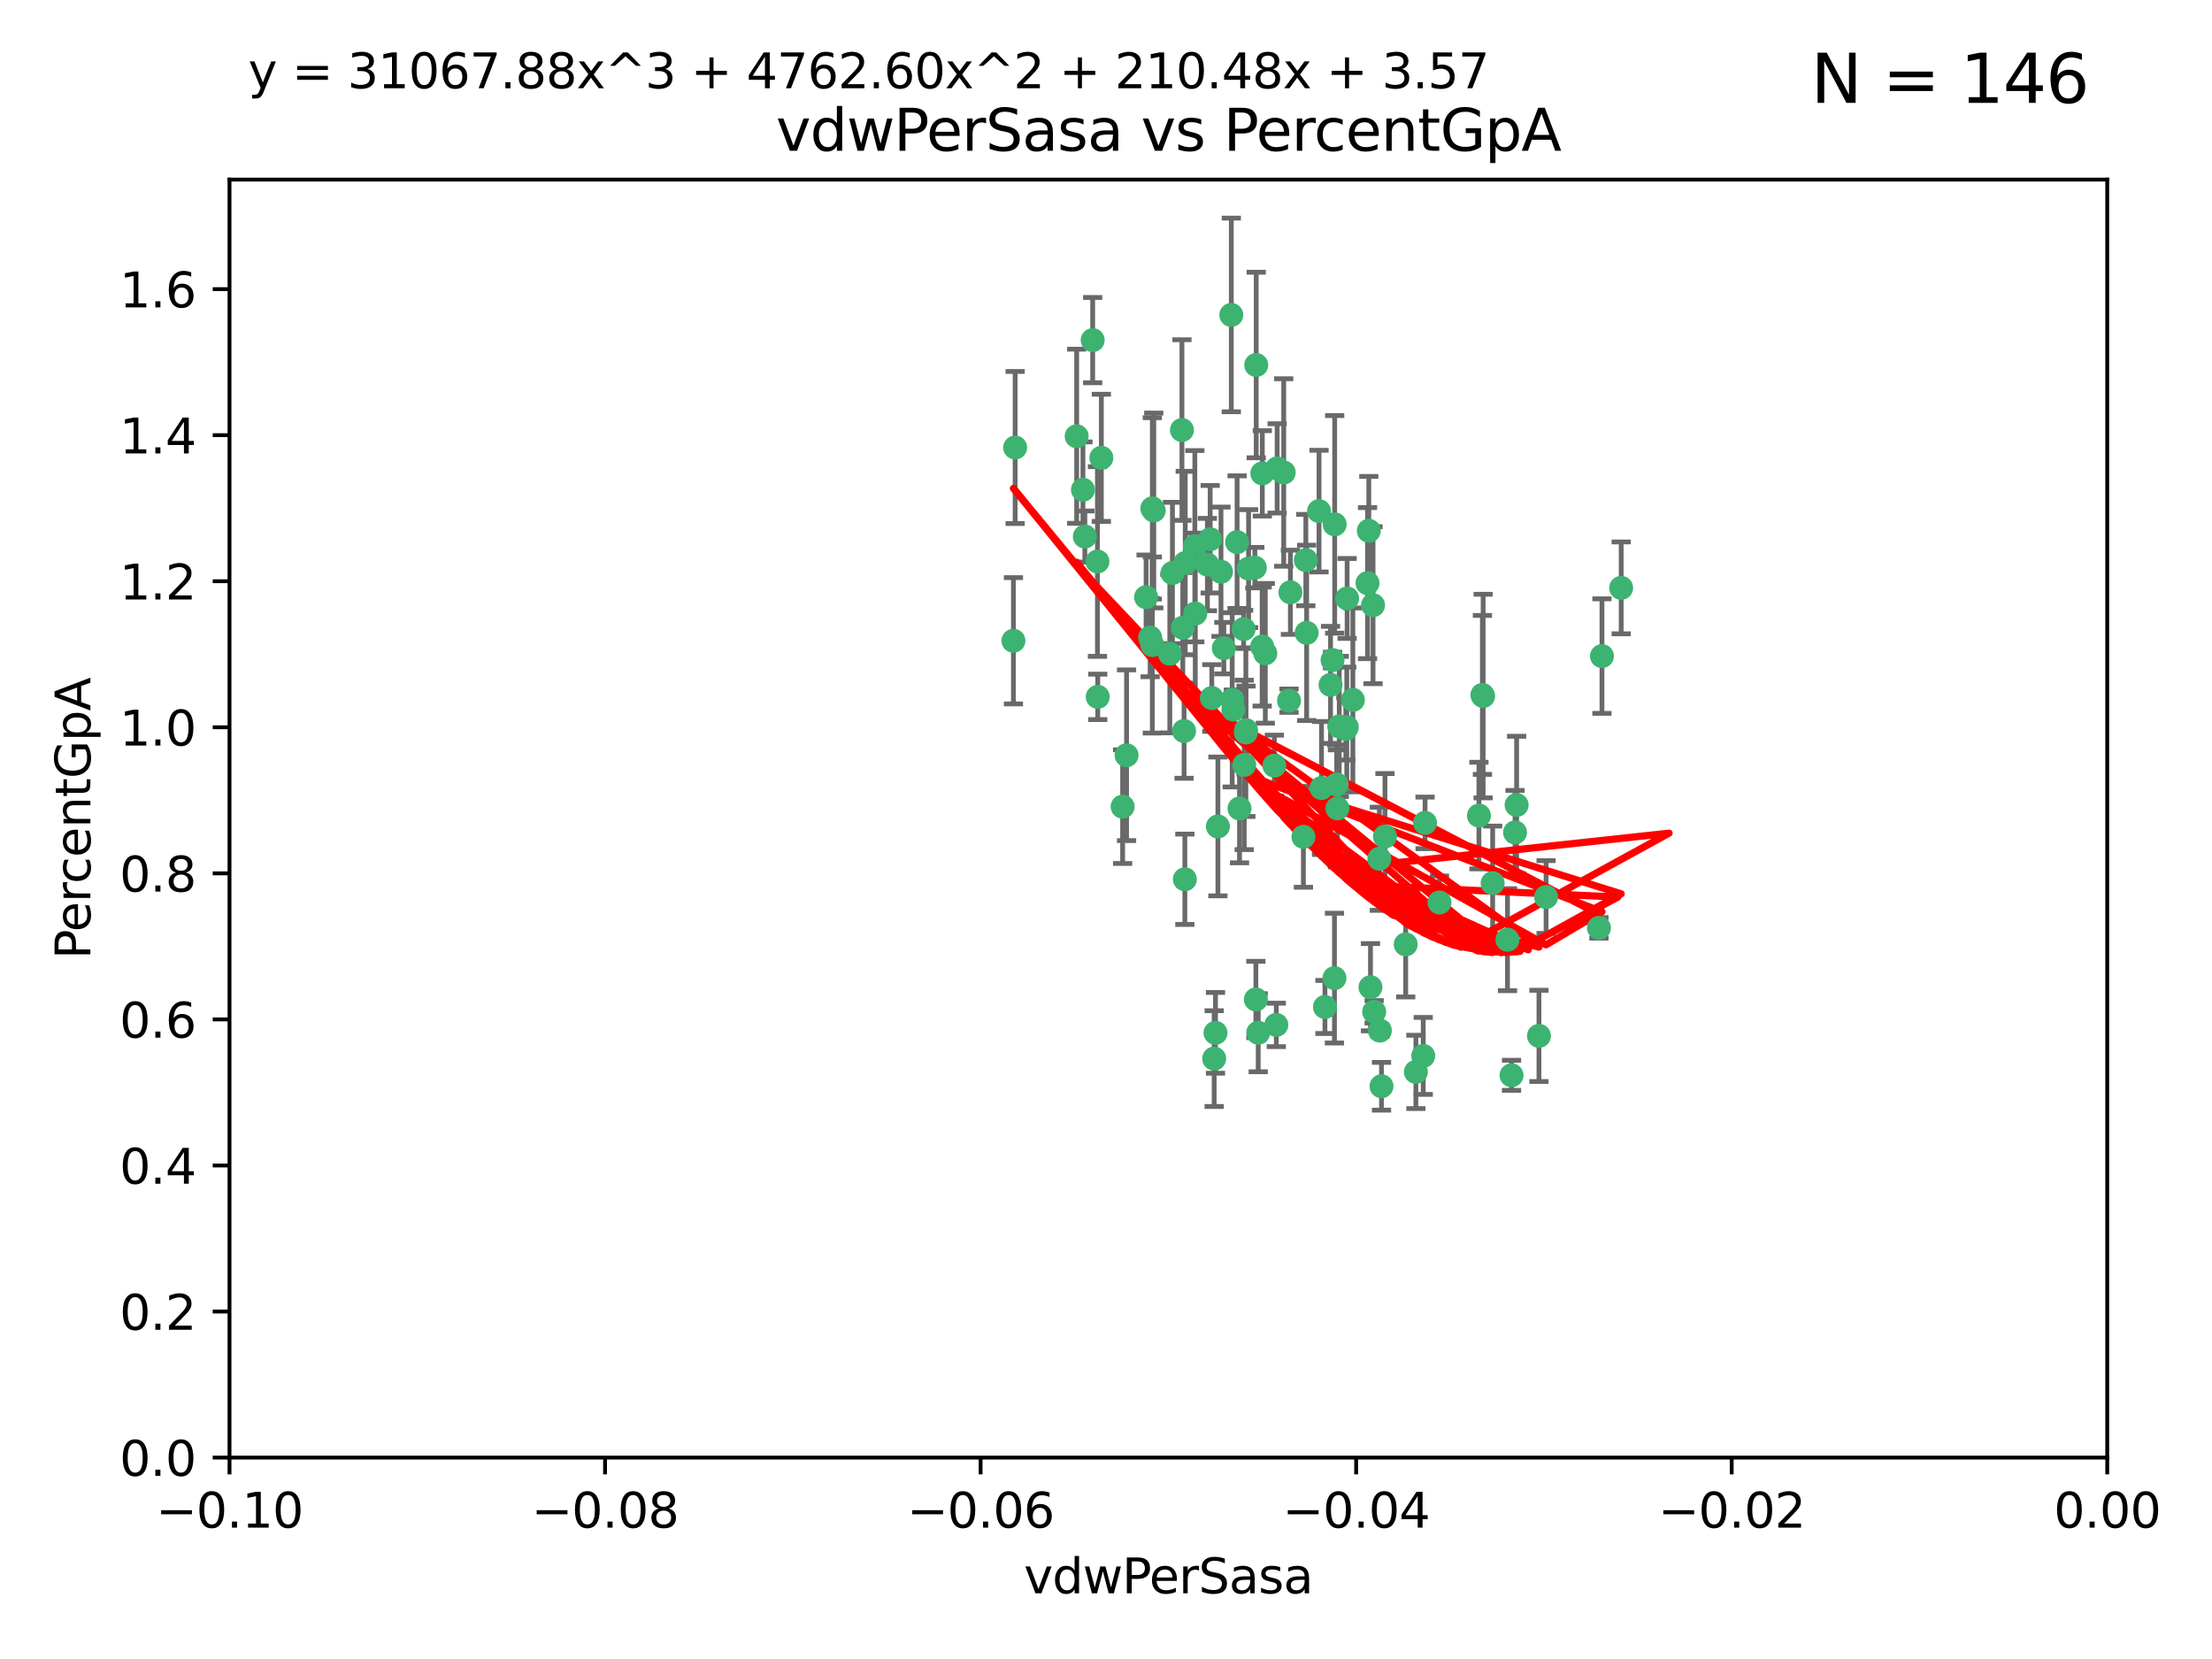 <?xml version="1.0" encoding="utf-8" standalone="no"?>
<!DOCTYPE svg PUBLIC "-//W3C//DTD SVG 1.1//EN"
  "http://www.w3.org/Graphics/SVG/1.1/DTD/svg11.dtd">
<svg xmlns:xlink="http://www.w3.org/1999/xlink" width="460.8pt" height="345.6pt" viewBox="0 0 460.8 345.6" xmlns="http://www.w3.org/2000/svg" version="1.1">
 <defs>
  <style type="text/css">*{stroke-linejoin: round; stroke-linecap: butt}</style>
 </defs>
 <g id="figure_1">
  <g id="patch_1">
   <path d="M 0 345.6 
L 460.8 345.6 
L 460.8 0 
L 0 0 
z
" style="fill: #ffffff"/>
  </g>
  <g id="axes_1">
   <g id="patch_2">
    <path d="M 47.81 303.64 
L 438.975 303.64 
L 438.975 37.411 
L 47.81 37.411 
z
" style="fill: #ffffff"/>
   </g>
   <g id="PathCollection_1">
    <defs>
     <path id="m7a857f0d6b" d="M 0 1.118 
C 0.297 1.118 0.581 1 0.791 0.791 
C 1 0.581 1.118 0.297 1.118 0 
C 1.118 -0.297 1 -0.581 0.791 -0.791 
C 0.581 -1 0.297 -1.118 0 -1.118 
C -0.297 -1.118 -0.581 -1 -0.791 -0.791 
C -1 -0.581 -1.118 -0.297 -1.118 0 
C -1.118 0.297 -1 0.581 -0.791 0.791 
C -0.581 1 -0.297 1.118 0 1.118 
z
" style="stroke: #3cb371"/>
    </defs>
    <g clip-path="url(#p85f26396b8)">
     <use xlink:href="#m7a857f0d6b" x="257.709" y="112.935" style="fill: #3cb371; stroke: #3cb371"/>
     <use xlink:href="#m7a857f0d6b" x="259.069" y="131.048" style="fill: #3cb371; stroke: #3cb371"/>
     <use xlink:href="#m7a857f0d6b" x="224.292" y="90.88" style="fill: #3cb371; stroke: #3cb371"/>
     <use xlink:href="#m7a857f0d6b" x="262.963" y="98.611" style="fill: #3cb371; stroke: #3cb371"/>
     <use xlink:href="#m7a857f0d6b" x="225.996" y="111.768" style="fill: #3cb371; stroke: #3cb371"/>
     <use xlink:href="#m7a857f0d6b" x="234.685" y="157.33" style="fill: #3cb371; stroke: #3cb371"/>
     <use xlink:href="#m7a857f0d6b" x="244.243" y="119.368" style="fill: #3cb371; stroke: #3cb371"/>
     <use xlink:href="#m7a857f0d6b" x="280.558" y="151.457" style="fill: #3cb371; stroke: #3cb371"/>
     <use xlink:href="#m7a857f0d6b" x="256.504" y="65.606" style="fill: #3cb371; stroke: #3cb371"/>
     <use xlink:href="#m7a857f0d6b" x="240.352" y="106.338" style="fill: #3cb371; stroke: #3cb371"/>
     <use xlink:href="#m7a857f0d6b" x="263.587" y="136.097" style="fill: #3cb371; stroke: #3cb371"/>
     <use xlink:href="#m7a857f0d6b" x="254.353" y="119.105" style="fill: #3cb371; stroke: #3cb371"/>
     <use xlink:href="#m7a857f0d6b" x="246.396" y="130.776" style="fill: #3cb371; stroke: #3cb371"/>
     <use xlink:href="#m7a857f0d6b" x="248.995" y="127.82" style="fill: #3cb371; stroke: #3cb371"/>
     <use xlink:href="#m7a857f0d6b" x="225.595" y="102.028" style="fill: #3cb371; stroke: #3cb371"/>
     <use xlink:href="#m7a857f0d6b" x="268.527" y="145.966" style="fill: #3cb371; stroke: #3cb371"/>
     <use xlink:href="#m7a857f0d6b" x="267.422" y="98.431" style="fill: #3cb371; stroke: #3cb371"/>
     <use xlink:href="#m7a857f0d6b" x="277.175" y="142.672" style="fill: #3cb371; stroke: #3cb371"/>
     <use xlink:href="#m7a857f0d6b" x="260.106" y="118.446" style="fill: #3cb371; stroke: #3cb371"/>
     <use xlink:href="#m7a857f0d6b" x="211.471" y="93.226" style="fill: #3cb371; stroke: #3cb371"/>
     <use xlink:href="#m7a857f0d6b" x="253.713" y="172.163" style="fill: #3cb371; stroke: #3cb371"/>
     <use xlink:href="#m7a857f0d6b" x="275.293" y="164.157" style="fill: #3cb371; stroke: #3cb371"/>
     <use xlink:href="#m7a857f0d6b" x="256.931" y="147.818" style="fill: #3cb371; stroke: #3cb371"/>
     <use xlink:href="#m7a857f0d6b" x="256.69" y="145.786" style="fill: #3cb371; stroke: #3cb371"/>
     <use xlink:href="#m7a857f0d6b" x="259.534" y="152.588" style="fill: #3cb371; stroke: #3cb371"/>
     <use xlink:href="#m7a857f0d6b" x="238.749" y="124.404" style="fill: #3cb371; stroke: #3cb371"/>
     <use xlink:href="#m7a857f0d6b" x="254.947" y="135.021" style="fill: #3cb371; stroke: #3cb371"/>
     <use xlink:href="#m7a857f0d6b" x="259.199" y="159.342" style="fill: #3cb371; stroke: #3cb371"/>
     <use xlink:href="#m7a857f0d6b" x="278.991" y="151.333" style="fill: #3cb371; stroke: #3cb371"/>
     <use xlink:href="#m7a857f0d6b" x="246.907" y="117.288" style="fill: #3cb371; stroke: #3cb371"/>
     <use xlink:href="#m7a857f0d6b" x="277.597" y="137.505" style="fill: #3cb371; stroke: #3cb371"/>
     <use xlink:href="#m7a857f0d6b" x="240.052" y="134.369" style="fill: #3cb371; stroke: #3cb371"/>
     <use xlink:href="#m7a857f0d6b" x="278.038" y="109.235" style="fill: #3cb371; stroke: #3cb371"/>
     <use xlink:href="#m7a857f0d6b" x="272.197" y="131.834" style="fill: #3cb371; stroke: #3cb371"/>
     <use xlink:href="#m7a857f0d6b" x="286.028" y="126.071" style="fill: #3cb371; stroke: #3cb371"/>
     <use xlink:href="#m7a857f0d6b" x="240.053" y="105.903" style="fill: #3cb371; stroke: #3cb371"/>
     <use xlink:href="#m7a857f0d6b" x="229.43" y="95.371" style="fill: #3cb371; stroke: #3cb371"/>
     <use xlink:href="#m7a857f0d6b" x="248.906" y="113.783" style="fill: #3cb371; stroke: #3cb371"/>
     <use xlink:href="#m7a857f0d6b" x="233.863" y="168.041" style="fill: #3cb371; stroke: #3cb371"/>
     <use xlink:href="#m7a857f0d6b" x="261.695" y="76.037" style="fill: #3cb371; stroke: #3cb371"/>
     <use xlink:href="#m7a857f0d6b" x="251.524" y="117.606" style="fill: #3cb371; stroke: #3cb371"/>
     <use xlink:href="#m7a857f0d6b" x="261.408" y="118.255" style="fill: #3cb371; stroke: #3cb371"/>
     <use xlink:href="#m7a857f0d6b" x="274.778" y="106.473" style="fill: #3cb371; stroke: #3cb371"/>
     <use xlink:href="#m7a857f0d6b" x="252.103" y="112.334" style="fill: #3cb371; stroke: #3cb371"/>
     <use xlink:href="#m7a857f0d6b" x="252.44" y="145.408" style="fill: #3cb371; stroke: #3cb371"/>
     <use xlink:href="#m7a857f0d6b" x="268.815" y="123.385" style="fill: #3cb371; stroke: #3cb371"/>
     <use xlink:href="#m7a857f0d6b" x="211.116" y="133.482" style="fill: #3cb371; stroke: #3cb371"/>
     <use xlink:href="#m7a857f0d6b" x="253.208" y="215.161" style="fill: #3cb371; stroke: #3cb371"/>
     <use xlink:href="#m7a857f0d6b" x="272.028" y="116.673" style="fill: #3cb371; stroke: #3cb371"/>
     <use xlink:href="#m7a857f0d6b" x="296.863" y="171.42" style="fill: #3cb371; stroke: #3cb371"/>
     <use xlink:href="#m7a857f0d6b" x="227.626" y="70.852" style="fill: #3cb371; stroke: #3cb371"/>
     <use xlink:href="#m7a857f0d6b" x="228.617" y="116.973" style="fill: #3cb371; stroke: #3cb371"/>
     <use xlink:href="#m7a857f0d6b" x="266.054" y="97.572" style="fill: #3cb371; stroke: #3cb371"/>
     <use xlink:href="#m7a857f0d6b" x="280.631" y="124.669" style="fill: #3cb371; stroke: #3cb371"/>
     <use xlink:href="#m7a857f0d6b" x="228.678" y="145.171" style="fill: #3cb371; stroke: #3cb371"/>
     <use xlink:href="#m7a857f0d6b" x="258.214" y="168.419" style="fill: #3cb371; stroke: #3cb371"/>
     <use xlink:href="#m7a857f0d6b" x="265.878" y="213.505" style="fill: #3cb371; stroke: #3cb371"/>
     <use xlink:href="#m7a857f0d6b" x="262.108" y="215.139" style="fill: #3cb371; stroke: #3cb371"/>
     <use xlink:href="#m7a857f0d6b" x="243.692" y="136.178" style="fill: #3cb371; stroke: #3cb371"/>
     <use xlink:href="#m7a857f0d6b" x="320.591" y="215.793" style="fill: #3cb371; stroke: #3cb371"/>
     <use xlink:href="#m7a857f0d6b" x="287.452" y="214.695" style="fill: #3cb371; stroke: #3cb371"/>
     <use xlink:href="#m7a857f0d6b" x="239.598" y="132.82" style="fill: #3cb371; stroke: #3cb371"/>
     <use xlink:href="#m7a857f0d6b" x="265.469" y="159.488" style="fill: #3cb371; stroke: #3cb371"/>
     <use xlink:href="#m7a857f0d6b" x="262.93" y="134.689" style="fill: #3cb371; stroke: #3cb371"/>
     <use xlink:href="#m7a857f0d6b" x="246.22" y="89.586" style="fill: #3cb371; stroke: #3cb371"/>
     <use xlink:href="#m7a857f0d6b" x="287.344" y="178.897" style="fill: #3cb371; stroke: #3cb371"/>
     <use xlink:href="#m7a857f0d6b" x="278.461" y="163.438" style="fill: #3cb371; stroke: #3cb371"/>
     <use xlink:href="#m7a857f0d6b" x="280.361" y="151.836" style="fill: #3cb371; stroke: #3cb371"/>
     <use xlink:href="#m7a857f0d6b" x="246.661" y="152.276" style="fill: #3cb371; stroke: #3cb371"/>
     <use xlink:href="#m7a857f0d6b" x="333.087" y="193.29" style="fill: #3cb371; stroke: #3cb371"/>
     <use xlink:href="#m7a857f0d6b" x="246.827" y="183.167" style="fill: #3cb371; stroke: #3cb371"/>
     <use xlink:href="#m7a857f0d6b" x="261.621" y="208.206" style="fill: #3cb371; stroke: #3cb371"/>
     <use xlink:href="#m7a857f0d6b" x="285.147" y="110.571" style="fill: #3cb371; stroke: #3cb371"/>
     <use xlink:href="#m7a857f0d6b" x="277.991" y="203.759" style="fill: #3cb371; stroke: #3cb371"/>
     <use xlink:href="#m7a857f0d6b" x="284.881" y="121.476" style="fill: #3cb371; stroke: #3cb371"/>
     <use xlink:href="#m7a857f0d6b" x="322.076" y="186.867" style="fill: #3cb371; stroke: #3cb371"/>
     <use xlink:href="#m7a857f0d6b" x="333.718" y="136.674" style="fill: #3cb371; stroke: #3cb371"/>
     <use xlink:href="#m7a857f0d6b" x="259.57" y="152.103" style="fill: #3cb371; stroke: #3cb371"/>
     <use xlink:href="#m7a857f0d6b" x="308.088" y="169.899" style="fill: #3cb371; stroke: #3cb371"/>
     <use xlink:href="#m7a857f0d6b" x="271.525" y="174.332" style="fill: #3cb371; stroke: #3cb371"/>
     <use xlink:href="#m7a857f0d6b" x="294.956" y="223.296" style="fill: #3cb371; stroke: #3cb371"/>
     <use xlink:href="#m7a857f0d6b" x="276.011" y="209.769" style="fill: #3cb371; stroke: #3cb371"/>
     <use xlink:href="#m7a857f0d6b" x="287.793" y="226.286" style="fill: #3cb371; stroke: #3cb371"/>
     <use xlink:href="#m7a857f0d6b" x="285.495" y="205.654" style="fill: #3cb371; stroke: #3cb371"/>
     <use xlink:href="#m7a857f0d6b" x="252.934" y="220.522" style="fill: #3cb371; stroke: #3cb371"/>
     <use xlink:href="#m7a857f0d6b" x="296.486" y="219.968" style="fill: #3cb371; stroke: #3cb371"/>
     <use xlink:href="#m7a857f0d6b" x="278.615" y="168.396" style="fill: #3cb371; stroke: #3cb371"/>
     <use xlink:href="#m7a857f0d6b" x="286.263" y="210.777" style="fill: #3cb371; stroke: #3cb371"/>
     <use xlink:href="#m7a857f0d6b" x="314.036" y="195.754" style="fill: #3cb371; stroke: #3cb371"/>
     <use xlink:href="#m7a857f0d6b" x="292.834" y="196.734" style="fill: #3cb371; stroke: #3cb371"/>
     <use xlink:href="#m7a857f0d6b" x="299.868" y="188.002" style="fill: #3cb371; stroke: #3cb371"/>
     <use xlink:href="#m7a857f0d6b" x="281.825" y="145.801" style="fill: #3cb371; stroke: #3cb371"/>
     <use xlink:href="#m7a857f0d6b" x="315.611" y="173.41" style="fill: #3cb371; stroke: #3cb371"/>
     <use xlink:href="#m7a857f0d6b" x="314.879" y="224.003" style="fill: #3cb371; stroke: #3cb371"/>
     <use xlink:href="#m7a857f0d6b" x="315.939" y="167.688" style="fill: #3cb371; stroke: #3cb371"/>
     <use xlink:href="#m7a857f0d6b" x="337.721" y="122.465" style="fill: #3cb371; stroke: #3cb371"/>
     <use xlink:href="#m7a857f0d6b" x="308.813" y="144.762" style="fill: #3cb371; stroke: #3cb371"/>
     <use xlink:href="#m7a857f0d6b" x="308.964" y="145.004" style="fill: #3cb371; stroke: #3cb371"/>
     <use xlink:href="#m7a857f0d6b" x="310.945" y="183.98" style="fill: #3cb371; stroke: #3cb371"/>
     <use xlink:href="#m7a857f0d6b" x="288.514" y="174.257" style="fill: #3cb371; stroke: #3cb371"/>
    </g>
   </g>
   <g id="matplotlib.axis_1">
    <g id="xtick_1">
     <g id="line2d_1">
      <defs>
       <path id="mb741cea07a" d="M 0 0 
L 0 3.5 
" style="stroke: #000000; stroke-width: 0.8"/>
      </defs>
      <g>
       <use xlink:href="#mb741cea07a" x="47.81" y="303.64" style="stroke: #000000; stroke-width: 0.8"/>
      </g>
     </g>
     <g id="text_1">
      <!-- −0.10 -->
      <g transform="translate(32.487 318.238)scale(0.1 -0.1)">
       <defs>
        <path id="DejaVuSans-2212" d="M 678 2272 
L 4684 2272 
L 4684 1741 
L 678 1741 
L 678 2272 
z
" transform="scale(0.016)"/>
        <path id="DejaVuSans-30" d="M 2034 4250 
Q 1547 4250 1301 3770 
Q 1056 3291 1056 2328 
Q 1056 1369 1301 889 
Q 1547 409 2034 409 
Q 2525 409 2770 889 
Q 3016 1369 3016 2328 
Q 3016 3291 2770 3770 
Q 2525 4250 2034 4250 
z
M 2034 4750 
Q 2819 4750 3233 4129 
Q 3647 3509 3647 2328 
Q 3647 1150 3233 529 
Q 2819 -91 2034 -91 
Q 1250 -91 836 529 
Q 422 1150 422 2328 
Q 422 3509 836 4129 
Q 1250 4750 2034 4750 
z
" transform="scale(0.016)"/>
        <path id="DejaVuSans-2e" d="M 684 794 
L 1344 794 
L 1344 0 
L 684 0 
L 684 794 
z
" transform="scale(0.016)"/>
        <path id="DejaVuSans-31" d="M 794 531 
L 1825 531 
L 1825 4091 
L 703 3866 
L 703 4441 
L 1819 4666 
L 2450 4666 
L 2450 531 
L 3481 531 
L 3481 0 
L 794 0 
L 794 531 
z
" transform="scale(0.016)"/>
       </defs>
       <use xlink:href="#DejaVuSans-2212"/>
       <use xlink:href="#DejaVuSans-30" x="83.789"/>
       <use xlink:href="#DejaVuSans-2e" x="147.412"/>
       <use xlink:href="#DejaVuSans-31" x="179.199"/>
       <use xlink:href="#DejaVuSans-30" x="242.822"/>
      </g>
     </g>
    </g>
    <g id="xtick_2">
     <g id="line2d_2">
      <g>
       <use xlink:href="#mb741cea07a" x="126.043" y="303.64" style="stroke: #000000; stroke-width: 0.8"/>
      </g>
     </g>
     <g id="text_2">
      <!-- −0.08 -->
      <g transform="translate(110.72 318.238)scale(0.1 -0.1)">
       <defs>
        <path id="DejaVuSans-38" d="M 2034 2216 
Q 1584 2216 1326 1975 
Q 1069 1734 1069 1313 
Q 1069 891 1326 650 
Q 1584 409 2034 409 
Q 2484 409 2743 651 
Q 3003 894 3003 1313 
Q 3003 1734 2745 1975 
Q 2488 2216 2034 2216 
z
M 1403 2484 
Q 997 2584 770 2862 
Q 544 3141 544 3541 
Q 544 4100 942 4425 
Q 1341 4750 2034 4750 
Q 2731 4750 3128 4425 
Q 3525 4100 3525 3541 
Q 3525 3141 3298 2862 
Q 3072 2584 2669 2484 
Q 3125 2378 3379 2068 
Q 3634 1759 3634 1313 
Q 3634 634 3220 271 
Q 2806 -91 2034 -91 
Q 1263 -91 848 271 
Q 434 634 434 1313 
Q 434 1759 690 2068 
Q 947 2378 1403 2484 
z
M 1172 3481 
Q 1172 3119 1398 2916 
Q 1625 2713 2034 2713 
Q 2441 2713 2670 2916 
Q 2900 3119 2900 3481 
Q 2900 3844 2670 4047 
Q 2441 4250 2034 4250 
Q 1625 4250 1398 4047 
Q 1172 3844 1172 3481 
z
" transform="scale(0.016)"/>
       </defs>
       <use xlink:href="#DejaVuSans-2212"/>
       <use xlink:href="#DejaVuSans-30" x="83.789"/>
       <use xlink:href="#DejaVuSans-2e" x="147.412"/>
       <use xlink:href="#DejaVuSans-30" x="179.199"/>
       <use xlink:href="#DejaVuSans-38" x="242.822"/>
      </g>
     </g>
    </g>
    <g id="xtick_3">
     <g id="line2d_3">
      <g>
       <use xlink:href="#mb741cea07a" x="204.276" y="303.64" style="stroke: #000000; stroke-width: 0.8"/>
      </g>
     </g>
     <g id="text_3">
      <!-- −0.06 -->
      <g transform="translate(188.953 318.238)scale(0.1 -0.1)">
       <defs>
        <path id="DejaVuSans-36" d="M 2113 2584 
Q 1688 2584 1439 2293 
Q 1191 2003 1191 1497 
Q 1191 994 1439 701 
Q 1688 409 2113 409 
Q 2538 409 2786 701 
Q 3034 994 3034 1497 
Q 3034 2003 2786 2293 
Q 2538 2584 2113 2584 
z
M 3366 4563 
L 3366 3988 
Q 3128 4100 2886 4159 
Q 2644 4219 2406 4219 
Q 1781 4219 1451 3797 
Q 1122 3375 1075 2522 
Q 1259 2794 1537 2939 
Q 1816 3084 2150 3084 
Q 2853 3084 3261 2657 
Q 3669 2231 3669 1497 
Q 3669 778 3244 343 
Q 2819 -91 2113 -91 
Q 1303 -91 875 529 
Q 447 1150 447 2328 
Q 447 3434 972 4092 
Q 1497 4750 2381 4750 
Q 2619 4750 2861 4703 
Q 3103 4656 3366 4563 
z
" transform="scale(0.016)"/>
       </defs>
       <use xlink:href="#DejaVuSans-2212"/>
       <use xlink:href="#DejaVuSans-30" x="83.789"/>
       <use xlink:href="#DejaVuSans-2e" x="147.412"/>
       <use xlink:href="#DejaVuSans-30" x="179.199"/>
       <use xlink:href="#DejaVuSans-36" x="242.822"/>
      </g>
     </g>
    </g>
    <g id="xtick_4">
     <g id="line2d_4">
      <g>
       <use xlink:href="#mb741cea07a" x="282.509" y="303.64" style="stroke: #000000; stroke-width: 0.8"/>
      </g>
     </g>
     <g id="text_4">
      <!-- −0.04 -->
      <g transform="translate(267.186 318.238)scale(0.1 -0.1)">
       <defs>
        <path id="DejaVuSans-34" d="M 2419 4116 
L 825 1625 
L 2419 1625 
L 2419 4116 
z
M 2253 4666 
L 3047 4666 
L 3047 1625 
L 3713 1625 
L 3713 1100 
L 3047 1100 
L 3047 0 
L 2419 0 
L 2419 1100 
L 313 1100 
L 313 1709 
L 2253 4666 
z
" transform="scale(0.016)"/>
       </defs>
       <use xlink:href="#DejaVuSans-2212"/>
       <use xlink:href="#DejaVuSans-30" x="83.789"/>
       <use xlink:href="#DejaVuSans-2e" x="147.412"/>
       <use xlink:href="#DejaVuSans-30" x="179.199"/>
       <use xlink:href="#DejaVuSans-34" x="242.822"/>
      </g>
     </g>
    </g>
    <g id="xtick_5">
     <g id="line2d_5">
      <g>
       <use xlink:href="#mb741cea07a" x="360.742" y="303.64" style="stroke: #000000; stroke-width: 0.8"/>
      </g>
     </g>
     <g id="text_5">
      <!-- −0.02 -->
      <g transform="translate(345.419 318.238)scale(0.1 -0.1)">
       <defs>
        <path id="DejaVuSans-32" d="M 1228 531 
L 3431 531 
L 3431 0 
L 469 0 
L 469 531 
Q 828 903 1448 1529 
Q 2069 2156 2228 2338 
Q 2531 2678 2651 2914 
Q 2772 3150 2772 3378 
Q 2772 3750 2511 3984 
Q 2250 4219 1831 4219 
Q 1534 4219 1204 4116 
Q 875 4013 500 3803 
L 500 4441 
Q 881 4594 1212 4672 
Q 1544 4750 1819 4750 
Q 2544 4750 2975 4387 
Q 3406 4025 3406 3419 
Q 3406 3131 3298 2873 
Q 3191 2616 2906 2266 
Q 2828 2175 2409 1742 
Q 1991 1309 1228 531 
z
" transform="scale(0.016)"/>
       </defs>
       <use xlink:href="#DejaVuSans-2212"/>
       <use xlink:href="#DejaVuSans-30" x="83.789"/>
       <use xlink:href="#DejaVuSans-2e" x="147.412"/>
       <use xlink:href="#DejaVuSans-30" x="179.199"/>
       <use xlink:href="#DejaVuSans-32" x="242.822"/>
      </g>
     </g>
    </g>
    <g id="xtick_6">
     <g id="line2d_6">
      <g>
       <use xlink:href="#mb741cea07a" x="438.975" y="303.64" style="stroke: #000000; stroke-width: 0.8"/>
      </g>
     </g>
     <g id="text_6">
      <!-- 0.00 -->
      <g transform="translate(427.842 318.238)scale(0.1 -0.1)">
       <use xlink:href="#DejaVuSans-30"/>
       <use xlink:href="#DejaVuSans-2e" x="63.623"/>
       <use xlink:href="#DejaVuSans-30" x="95.41"/>
       <use xlink:href="#DejaVuSans-30" x="159.033"/>
      </g>
     </g>
    </g>
    <g id="text_7">
     <!-- vdwPerSasa -->
     <g transform="translate(213.297 331.917)scale(0.1 -0.1)">
      <defs>
       <path id="DejaVuSans-76" d="M 191 3500 
L 800 3500 
L 1894 563 
L 2988 3500 
L 3597 3500 
L 2284 0 
L 1503 0 
L 191 3500 
z
" transform="scale(0.016)"/>
       <path id="DejaVuSans-64" d="M 2906 2969 
L 2906 4863 
L 3481 4863 
L 3481 0 
L 2906 0 
L 2906 525 
Q 2725 213 2448 61 
Q 2172 -91 1784 -91 
Q 1150 -91 751 415 
Q 353 922 353 1747 
Q 353 2572 751 3078 
Q 1150 3584 1784 3584 
Q 2172 3584 2448 3432 
Q 2725 3281 2906 2969 
z
M 947 1747 
Q 947 1113 1208 752 
Q 1469 391 1925 391 
Q 2381 391 2643 752 
Q 2906 1113 2906 1747 
Q 2906 2381 2643 2742 
Q 2381 3103 1925 3103 
Q 1469 3103 1208 2742 
Q 947 2381 947 1747 
z
" transform="scale(0.016)"/>
       <path id="DejaVuSans-77" d="M 269 3500 
L 844 3500 
L 1563 769 
L 2278 3500 
L 2956 3500 
L 3675 769 
L 4391 3500 
L 4966 3500 
L 4050 0 
L 3372 0 
L 2619 2869 
L 1863 0 
L 1184 0 
L 269 3500 
z
" transform="scale(0.016)"/>
       <path id="DejaVuSans-50" d="M 1259 4147 
L 1259 2394 
L 2053 2394 
Q 2494 2394 2734 2622 
Q 2975 2850 2975 3272 
Q 2975 3691 2734 3919 
Q 2494 4147 2053 4147 
L 1259 4147 
z
M 628 4666 
L 2053 4666 
Q 2838 4666 3239 4311 
Q 3641 3956 3641 3272 
Q 3641 2581 3239 2228 
Q 2838 1875 2053 1875 
L 1259 1875 
L 1259 0 
L 628 0 
L 628 4666 
z
" transform="scale(0.016)"/>
       <path id="DejaVuSans-65" d="M 3597 1894 
L 3597 1613 
L 953 1613 
Q 991 1019 1311 708 
Q 1631 397 2203 397 
Q 2534 397 2845 478 
Q 3156 559 3463 722 
L 3463 178 
Q 3153 47 2828 -22 
Q 2503 -91 2169 -91 
Q 1331 -91 842 396 
Q 353 884 353 1716 
Q 353 2575 817 3079 
Q 1281 3584 2069 3584 
Q 2775 3584 3186 3129 
Q 3597 2675 3597 1894 
z
M 3022 2063 
Q 3016 2534 2758 2815 
Q 2500 3097 2075 3097 
Q 1594 3097 1305 2825 
Q 1016 2553 972 2059 
L 3022 2063 
z
" transform="scale(0.016)"/>
       <path id="DejaVuSans-72" d="M 2631 2963 
Q 2534 3019 2420 3045 
Q 2306 3072 2169 3072 
Q 1681 3072 1420 2755 
Q 1159 2438 1159 1844 
L 1159 0 
L 581 0 
L 581 3500 
L 1159 3500 
L 1159 2956 
Q 1341 3275 1631 3429 
Q 1922 3584 2338 3584 
Q 2397 3584 2469 3576 
Q 2541 3569 2628 3553 
L 2631 2963 
z
" transform="scale(0.016)"/>
       <path id="DejaVuSans-53" d="M 3425 4513 
L 3425 3897 
Q 3066 4069 2747 4153 
Q 2428 4238 2131 4238 
Q 1616 4238 1336 4038 
Q 1056 3838 1056 3469 
Q 1056 3159 1242 3001 
Q 1428 2844 1947 2747 
L 2328 2669 
Q 3034 2534 3370 2195 
Q 3706 1856 3706 1288 
Q 3706 609 3251 259 
Q 2797 -91 1919 -91 
Q 1588 -91 1214 -16 
Q 841 59 441 206 
L 441 856 
Q 825 641 1194 531 
Q 1563 422 1919 422 
Q 2459 422 2753 634 
Q 3047 847 3047 1241 
Q 3047 1584 2836 1778 
Q 2625 1972 2144 2069 
L 1759 2144 
Q 1053 2284 737 2584 
Q 422 2884 422 3419 
Q 422 4038 858 4394 
Q 1294 4750 2059 4750 
Q 2388 4750 2728 4690 
Q 3069 4631 3425 4513 
z
" transform="scale(0.016)"/>
       <path id="DejaVuSans-61" d="M 2194 1759 
Q 1497 1759 1228 1600 
Q 959 1441 959 1056 
Q 959 750 1161 570 
Q 1363 391 1709 391 
Q 2188 391 2477 730 
Q 2766 1069 2766 1631 
L 2766 1759 
L 2194 1759 
z
M 3341 1997 
L 3341 0 
L 2766 0 
L 2766 531 
Q 2569 213 2275 61 
Q 1981 -91 1556 -91 
Q 1019 -91 701 211 
Q 384 513 384 1019 
Q 384 1609 779 1909 
Q 1175 2209 1959 2209 
L 2766 2209 
L 2766 2266 
Q 2766 2663 2505 2880 
Q 2244 3097 1772 3097 
Q 1472 3097 1187 3025 
Q 903 2953 641 2809 
L 641 3341 
Q 956 3463 1253 3523 
Q 1550 3584 1831 3584 
Q 2591 3584 2966 3190 
Q 3341 2797 3341 1997 
z
" transform="scale(0.016)"/>
       <path id="DejaVuSans-73" d="M 2834 3397 
L 2834 2853 
Q 2591 2978 2328 3040 
Q 2066 3103 1784 3103 
Q 1356 3103 1142 2972 
Q 928 2841 928 2578 
Q 928 2378 1081 2264 
Q 1234 2150 1697 2047 
L 1894 2003 
Q 2506 1872 2764 1633 
Q 3022 1394 3022 966 
Q 3022 478 2636 193 
Q 2250 -91 1575 -91 
Q 1294 -91 989 -36 
Q 684 19 347 128 
L 347 722 
Q 666 556 975 473 
Q 1284 391 1588 391 
Q 1994 391 2212 530 
Q 2431 669 2431 922 
Q 2431 1156 2273 1281 
Q 2116 1406 1581 1522 
L 1381 1569 
Q 847 1681 609 1914 
Q 372 2147 372 2553 
Q 372 3047 722 3315 
Q 1072 3584 1716 3584 
Q 2034 3584 2315 3537 
Q 2597 3491 2834 3397 
z
" transform="scale(0.016)"/>
      </defs>
      <use xlink:href="#DejaVuSans-76"/>
      <use xlink:href="#DejaVuSans-64" x="59.18"/>
      <use xlink:href="#DejaVuSans-77" x="122.656"/>
      <use xlink:href="#DejaVuSans-50" x="204.443"/>
      <use xlink:href="#DejaVuSans-65" x="261.121"/>
      <use xlink:href="#DejaVuSans-72" x="322.645"/>
      <use xlink:href="#DejaVuSans-53" x="363.758"/>
      <use xlink:href="#DejaVuSans-61" x="427.234"/>
      <use xlink:href="#DejaVuSans-73" x="488.514"/>
      <use xlink:href="#DejaVuSans-61" x="540.613"/>
     </g>
    </g>
   </g>
   <g id="matplotlib.axis_2">
    <g id="ytick_1">
     <g id="line2d_7">
      <defs>
       <path id="me5b597c023" d="M 0 0 
L -3.5 0 
" style="stroke: #000000; stroke-width: 0.8"/>
      </defs>
      <g>
       <use xlink:href="#me5b597c023" x="47.81" y="303.64" style="stroke: #000000; stroke-width: 0.8"/>
      </g>
     </g>
     <g id="text_8">
      <!-- 0.0 -->
      <g transform="translate(24.907 307.439)scale(0.1 -0.1)">
       <use xlink:href="#DejaVuSans-30"/>
       <use xlink:href="#DejaVuSans-2e" x="63.623"/>
       <use xlink:href="#DejaVuSans-30" x="95.41"/>
      </g>
     </g>
    </g>
    <g id="ytick_2">
     <g id="line2d_8">
      <g>
       <use xlink:href="#me5b597c023" x="47.81" y="273.214" style="stroke: #000000; stroke-width: 0.8"/>
      </g>
     </g>
     <g id="text_9">
      <!-- 0.2 -->
      <g transform="translate(24.907 277.013)scale(0.1 -0.1)">
       <use xlink:href="#DejaVuSans-30"/>
       <use xlink:href="#DejaVuSans-2e" x="63.623"/>
       <use xlink:href="#DejaVuSans-32" x="95.41"/>
      </g>
     </g>
    </g>
    <g id="ytick_3">
     <g id="line2d_9">
      <g>
       <use xlink:href="#me5b597c023" x="47.81" y="242.788" style="stroke: #000000; stroke-width: 0.8"/>
      </g>
     </g>
     <g id="text_10">
      <!-- 0.4 -->
      <g transform="translate(24.907 246.587)scale(0.1 -0.1)">
       <use xlink:href="#DejaVuSans-30"/>
       <use xlink:href="#DejaVuSans-2e" x="63.623"/>
       <use xlink:href="#DejaVuSans-34" x="95.41"/>
      </g>
     </g>
    </g>
    <g id="ytick_4">
     <g id="line2d_10">
      <g>
       <use xlink:href="#me5b597c023" x="47.81" y="212.362" style="stroke: #000000; stroke-width: 0.8"/>
      </g>
     </g>
     <g id="text_11">
      <!-- 0.6 -->
      <g transform="translate(24.907 216.161)scale(0.1 -0.1)">
       <use xlink:href="#DejaVuSans-30"/>
       <use xlink:href="#DejaVuSans-2e" x="63.623"/>
       <use xlink:href="#DejaVuSans-36" x="95.41"/>
      </g>
     </g>
    </g>
    <g id="ytick_5">
     <g id="line2d_11">
      <g>
       <use xlink:href="#me5b597c023" x="47.81" y="181.935" style="stroke: #000000; stroke-width: 0.8"/>
      </g>
     </g>
     <g id="text_12">
      <!-- 0.8 -->
      <g transform="translate(24.907 185.735)scale(0.1 -0.1)">
       <use xlink:href="#DejaVuSans-30"/>
       <use xlink:href="#DejaVuSans-2e" x="63.623"/>
       <use xlink:href="#DejaVuSans-38" x="95.41"/>
      </g>
     </g>
    </g>
    <g id="ytick_6">
     <g id="line2d_12">
      <g>
       <use xlink:href="#me5b597c023" x="47.81" y="151.509" style="stroke: #000000; stroke-width: 0.8"/>
      </g>
     </g>
     <g id="text_13">
      <!-- 1.0 -->
      <g transform="translate(24.907 155.308)scale(0.1 -0.1)">
       <use xlink:href="#DejaVuSans-31"/>
       <use xlink:href="#DejaVuSans-2e" x="63.623"/>
       <use xlink:href="#DejaVuSans-30" x="95.41"/>
      </g>
     </g>
    </g>
    <g id="ytick_7">
     <g id="line2d_13">
      <g>
       <use xlink:href="#me5b597c023" x="47.81" y="121.083" style="stroke: #000000; stroke-width: 0.8"/>
      </g>
     </g>
     <g id="text_14">
      <!-- 1.2 -->
      <g transform="translate(24.907 124.882)scale(0.1 -0.1)">
       <use xlink:href="#DejaVuSans-31"/>
       <use xlink:href="#DejaVuSans-2e" x="63.623"/>
       <use xlink:href="#DejaVuSans-32" x="95.41"/>
      </g>
     </g>
    </g>
    <g id="ytick_8">
     <g id="line2d_14">
      <g>
       <use xlink:href="#me5b597c023" x="47.81" y="90.657" style="stroke: #000000; stroke-width: 0.8"/>
      </g>
     </g>
     <g id="text_15">
      <!-- 1.4 -->
      <g transform="translate(24.907 94.456)scale(0.1 -0.1)">
       <use xlink:href="#DejaVuSans-31"/>
       <use xlink:href="#DejaVuSans-2e" x="63.623"/>
       <use xlink:href="#DejaVuSans-34" x="95.41"/>
      </g>
     </g>
    </g>
    <g id="ytick_9">
     <g id="line2d_15">
      <g>
       <use xlink:href="#me5b597c023" x="47.81" y="60.231" style="stroke: #000000; stroke-width: 0.8"/>
      </g>
     </g>
     <g id="text_16">
      <!-- 1.6 -->
      <g transform="translate(24.907 64.03)scale(0.1 -0.1)">
       <use xlink:href="#DejaVuSans-31"/>
       <use xlink:href="#DejaVuSans-2e" x="63.623"/>
       <use xlink:href="#DejaVuSans-36" x="95.41"/>
      </g>
     </g>
    </g>
    <g id="text_17">
     <!-- PercentGpA -->
     <g transform="translate(18.827 199.802)rotate(-90)scale(0.1 -0.1)">
      <defs>
       <path id="DejaVuSans-63" d="M 3122 3366 
L 3122 2828 
Q 2878 2963 2633 3030 
Q 2388 3097 2138 3097 
Q 1578 3097 1268 2742 
Q 959 2388 959 1747 
Q 959 1106 1268 751 
Q 1578 397 2138 397 
Q 2388 397 2633 464 
Q 2878 531 3122 666 
L 3122 134 
Q 2881 22 2623 -34 
Q 2366 -91 2075 -91 
Q 1284 -91 818 406 
Q 353 903 353 1747 
Q 353 2603 823 3093 
Q 1294 3584 2113 3584 
Q 2378 3584 2631 3529 
Q 2884 3475 3122 3366 
z
" transform="scale(0.016)"/>
       <path id="DejaVuSans-6e" d="M 3513 2113 
L 3513 0 
L 2938 0 
L 2938 2094 
Q 2938 2591 2744 2837 
Q 2550 3084 2163 3084 
Q 1697 3084 1428 2787 
Q 1159 2491 1159 1978 
L 1159 0 
L 581 0 
L 581 3500 
L 1159 3500 
L 1159 2956 
Q 1366 3272 1645 3428 
Q 1925 3584 2291 3584 
Q 2894 3584 3203 3211 
Q 3513 2838 3513 2113 
z
" transform="scale(0.016)"/>
       <path id="DejaVuSans-74" d="M 1172 4494 
L 1172 3500 
L 2356 3500 
L 2356 3053 
L 1172 3053 
L 1172 1153 
Q 1172 725 1289 603 
Q 1406 481 1766 481 
L 2356 481 
L 2356 0 
L 1766 0 
Q 1100 0 847 248 
Q 594 497 594 1153 
L 594 3053 
L 172 3053 
L 172 3500 
L 594 3500 
L 594 4494 
L 1172 4494 
z
" transform="scale(0.016)"/>
       <path id="DejaVuSans-47" d="M 3809 666 
L 3809 1919 
L 2778 1919 
L 2778 2438 
L 4434 2438 
L 4434 434 
Q 4069 175 3628 42 
Q 3188 -91 2688 -91 
Q 1594 -91 976 548 
Q 359 1188 359 2328 
Q 359 3472 976 4111 
Q 1594 4750 2688 4750 
Q 3144 4750 3555 4637 
Q 3966 4525 4313 4306 
L 4313 3634 
Q 3963 3931 3569 4081 
Q 3175 4231 2741 4231 
Q 1884 4231 1454 3753 
Q 1025 3275 1025 2328 
Q 1025 1384 1454 906 
Q 1884 428 2741 428 
Q 3075 428 3337 486 
Q 3600 544 3809 666 
z
" transform="scale(0.016)"/>
       <path id="DejaVuSans-70" d="M 1159 525 
L 1159 -1331 
L 581 -1331 
L 581 3500 
L 1159 3500 
L 1159 2969 
Q 1341 3281 1617 3432 
Q 1894 3584 2278 3584 
Q 2916 3584 3314 3078 
Q 3713 2572 3713 1747 
Q 3713 922 3314 415 
Q 2916 -91 2278 -91 
Q 1894 -91 1617 61 
Q 1341 213 1159 525 
z
M 3116 1747 
Q 3116 2381 2855 2742 
Q 2594 3103 2138 3103 
Q 1681 3103 1420 2742 
Q 1159 2381 1159 1747 
Q 1159 1113 1420 752 
Q 1681 391 2138 391 
Q 2594 391 2855 752 
Q 3116 1113 3116 1747 
z
" transform="scale(0.016)"/>
       <path id="DejaVuSans-41" d="M 2188 4044 
L 1331 1722 
L 3047 1722 
L 2188 4044 
z
M 1831 4666 
L 2547 4666 
L 4325 0 
L 3669 0 
L 3244 1197 
L 1141 1197 
L 716 0 
L 50 0 
L 1831 4666 
z
" transform="scale(0.016)"/>
      </defs>
      <use xlink:href="#DejaVuSans-50"/>
      <use xlink:href="#DejaVuSans-65" x="56.678"/>
      <use xlink:href="#DejaVuSans-72" x="118.201"/>
      <use xlink:href="#DejaVuSans-63" x="157.064"/>
      <use xlink:href="#DejaVuSans-65" x="212.045"/>
      <use xlink:href="#DejaVuSans-6e" x="273.568"/>
      <use xlink:href="#DejaVuSans-74" x="336.947"/>
      <use xlink:href="#DejaVuSans-47" x="376.156"/>
      <use xlink:href="#DejaVuSans-70" x="453.646"/>
      <use xlink:href="#DejaVuSans-41" x="517.123"/>
     </g>
    </g>
   </g>
   <g id="LineCollection_1">
    <path d="M 257.709 126.742 
L 257.709 99.128 
" clip-path="url(#p85f26396b8)" style="fill: none; stroke: #696969"/>
    <path d="M 259.069 134.958 
L 259.069 127.138 
" clip-path="url(#p85f26396b8)" style="fill: none; stroke: #696969"/>
    <path d="M 224.292 109.021 
L 224.292 72.739 
" clip-path="url(#p85f26396b8)" style="fill: none; stroke: #696969"/>
    <path d="M 262.963 107.5 
L 262.963 89.723 
" clip-path="url(#p85f26396b8)" style="fill: none; stroke: #696969"/>
    <path d="M 225.996 117.091 
L 225.996 106.444 
" clip-path="url(#p85f26396b8)" style="fill: none; stroke: #696969"/>
    <path d="M 234.685 175.107 
L 234.685 139.552 
" clip-path="url(#p85f26396b8)" style="fill: none; stroke: #696969"/>
    <path d="M 244.243 134.091 
L 244.243 104.645 
" clip-path="url(#p85f26396b8)" style="fill: none; stroke: #696969"/>
    <path d="M 280.558 163.945 
L 280.558 138.968 
" clip-path="url(#p85f26396b8)" style="fill: none; stroke: #696969"/>
    <path d="M 256.504 85.777 
L 256.504 45.434 
" clip-path="url(#p85f26396b8)" style="fill: none; stroke: #696969"/>
    <path d="M 240.352 126.63 
L 240.352 86.046 
" clip-path="url(#p85f26396b8)" style="fill: none; stroke: #696969"/>
    <path d="M 263.587 150.645 
L 263.587 121.55 
" clip-path="url(#p85f26396b8)" style="fill: none; stroke: #696969"/>
    <path d="M 254.353 132.572 
L 254.353 105.638 
" clip-path="url(#p85f26396b8)" style="fill: none; stroke: #696969"/>
    <path d="M 246.396 142.284 
L 246.396 119.267 
" clip-path="url(#p85f26396b8)" style="fill: none; stroke: #696969"/>
    <path d="M 248.995 144.568 
L 248.995 111.073 
" clip-path="url(#p85f26396b8)" style="fill: none; stroke: #696969"/>
    <path d="M 225.595 112.003 
L 225.595 92.053 
" clip-path="url(#p85f26396b8)" style="fill: none; stroke: #696969"/>
    <path d="M 268.527 148.397 
L 268.527 143.536 
" clip-path="url(#p85f26396b8)" style="fill: none; stroke: #696969"/>
    <path d="M 267.422 117.96 
L 267.422 78.902 
" clip-path="url(#p85f26396b8)" style="fill: none; stroke: #696969"/>
    <path d="M 277.175 154.863 
L 277.175 130.481 
" clip-path="url(#p85f26396b8)" style="fill: none; stroke: #696969"/>
    <path d="M 260.106 130.722 
L 260.106 106.17 
" clip-path="url(#p85f26396b8)" style="fill: none; stroke: #696969"/>
    <path d="M 211.471 109.064 
L 211.471 77.387 
" clip-path="url(#p85f26396b8)" style="fill: none; stroke: #696969"/>
    <path d="M 253.713 186.622 
L 253.713 157.704 
" clip-path="url(#p85f26396b8)" style="fill: none; stroke: #696969"/>
    <path d="M 275.293 178.007 
L 275.293 150.307 
" clip-path="url(#p85f26396b8)" style="fill: none; stroke: #696969"/>
    <path d="M 256.931 151.909 
L 256.931 143.727 
" clip-path="url(#p85f26396b8)" style="fill: none; stroke: #696969"/>
    <path d="M 256.69 163.937 
L 256.69 127.634 
" clip-path="url(#p85f26396b8)" style="fill: none; stroke: #696969"/>
    <path d="M 259.534 170.081 
L 259.534 135.096 
" clip-path="url(#p85f26396b8)" style="fill: none; stroke: #696969"/>
    <path d="M 238.749 133.195 
L 238.749 115.614 
" clip-path="url(#p85f26396b8)" style="fill: none; stroke: #696969"/>
    <path d="M 254.947 140.382 
L 254.947 129.659 
" clip-path="url(#p85f26396b8)" style="fill: none; stroke: #696969"/>
    <path d="M 259.199 176.989 
L 259.199 141.695 
" clip-path="url(#p85f26396b8)" style="fill: none; stroke: #696969"/>
    <path d="M 278.991 165.937 
L 278.991 136.729 
" clip-path="url(#p85f26396b8)" style="fill: none; stroke: #696969"/>
    <path d="M 246.907 136.395 
L 246.907 98.181 
" clip-path="url(#p85f26396b8)" style="fill: none; stroke: #696969"/>
    <path d="M 277.597 139.142 
L 277.597 135.868 
" clip-path="url(#p85f26396b8)" style="fill: none; stroke: #696969"/>
    <path d="M 240.052 152.707 
L 240.052 116.031 
" clip-path="url(#p85f26396b8)" style="fill: none; stroke: #696969"/>
    <path d="M 278.038 131.899 
L 278.038 86.572 
" clip-path="url(#p85f26396b8)" style="fill: none; stroke: #696969"/>
    <path d="M 272.197 150.092 
L 272.197 113.575 
" clip-path="url(#p85f26396b8)" style="fill: none; stroke: #696969"/>
    <path d="M 286.028 142.423 
L 286.028 109.718 
" clip-path="url(#p85f26396b8)" style="fill: none; stroke: #696969"/>
    <path d="M 240.053 124.789 
L 240.053 87.017 
" clip-path="url(#p85f26396b8)" style="fill: none; stroke: #696969"/>
    <path d="M 229.43 108.615 
L 229.43 82.127 
" clip-path="url(#p85f26396b8)" style="fill: none; stroke: #696969"/>
    <path d="M 248.906 133.708 
L 248.906 93.858 
" clip-path="url(#p85f26396b8)" style="fill: none; stroke: #696969"/>
    <path d="M 233.863 179.882 
L 233.863 156.201 
" clip-path="url(#p85f26396b8)" style="fill: none; stroke: #696969"/>
    <path d="M 261.695 95.366 
L 261.695 56.709 
" clip-path="url(#p85f26396b8)" style="fill: none; stroke: #696969"/>
    <path d="M 251.524 127.227 
L 251.524 107.986 
" clip-path="url(#p85f26396b8)" style="fill: none; stroke: #696969"/>
    <path d="M 261.408 122.472 
L 261.408 114.039 
" clip-path="url(#p85f26396b8)" style="fill: none; stroke: #696969"/>
    <path d="M 274.778 119.149 
L 274.778 93.797 
" clip-path="url(#p85f26396b8)" style="fill: none; stroke: #696969"/>
    <path d="M 252.103 123.529 
L 252.103 101.139 
" clip-path="url(#p85f26396b8)" style="fill: none; stroke: #696969"/>
    <path d="M 252.44 152.361 
L 252.44 138.456 
" clip-path="url(#p85f26396b8)" style="fill: none; stroke: #696969"/>
    <path d="M 268.815 132.151 
L 268.815 114.62 
" clip-path="url(#p85f26396b8)" style="fill: none; stroke: #696969"/>
    <path d="M 211.116 146.637 
L 211.116 120.327 
" clip-path="url(#p85f26396b8)" style="fill: none; stroke: #696969"/>
    <path d="M 253.208 223.572 
L 253.208 206.751 
" clip-path="url(#p85f26396b8)" style="fill: none; stroke: #696969"/>
    <path d="M 272.028 126.191 
L 272.028 107.154 
" clip-path="url(#p85f26396b8)" style="fill: none; stroke: #696969"/>
    <path d="M 296.863 176.791 
L 296.863 166.049 
" clip-path="url(#p85f26396b8)" style="fill: none; stroke: #696969"/>
    <path d="M 227.626 79.735 
L 227.626 61.968 
" clip-path="url(#p85f26396b8)" style="fill: none; stroke: #696969"/>
    <path d="M 228.617 136.73 
L 228.617 97.216 
" clip-path="url(#p85f26396b8)" style="fill: none; stroke: #696969"/>
    <path d="M 266.054 106.878 
L 266.054 88.267 
" clip-path="url(#p85f26396b8)" style="fill: none; stroke: #696969"/>
    <path d="M 280.631 132.997 
L 280.631 116.341 
" clip-path="url(#p85f26396b8)" style="fill: none; stroke: #696969"/>
    <path d="M 228.678 149.901 
L 228.678 140.441 
" clip-path="url(#p85f26396b8)" style="fill: none; stroke: #696969"/>
    <path d="M 258.214 179.743 
L 258.214 157.094 
" clip-path="url(#p85f26396b8)" style="fill: none; stroke: #696969"/>
    <path d="M 265.878 218.029 
L 265.878 208.981 
" clip-path="url(#p85f26396b8)" style="fill: none; stroke: #696969"/>
    <path d="M 262.108 223.268 
L 262.108 207.01 
" clip-path="url(#p85f26396b8)" style="fill: none; stroke: #696969"/>
    <path d="M 243.692 152.672 
L 243.692 119.684 
" clip-path="url(#p85f26396b8)" style="fill: none; stroke: #696969"/>
    <path d="M 320.591 225.295 
L 320.591 206.291 
" clip-path="url(#p85f26396b8)" style="fill: none; stroke: #696969"/>
    <path d="M 287.452 215.868 
L 287.452 213.522 
" clip-path="url(#p85f26396b8)" style="fill: none; stroke: #696969"/>
    <path d="M 239.598 140.972 
L 239.598 124.667 
" clip-path="url(#p85f26396b8)" style="fill: none; stroke: #696969"/>
    <path d="M 265.469 165.831 
L 265.469 153.145 
" clip-path="url(#p85f26396b8)" style="fill: none; stroke: #696969"/>
    <path d="M 262.93 147.086 
L 262.93 122.292 
" clip-path="url(#p85f26396b8)" style="fill: none; stroke: #696969"/>
    <path d="M 246.22 108.397 
L 246.22 70.776 
" clip-path="url(#p85f26396b8)" style="fill: none; stroke: #696969"/>
    <path d="M 287.344 189.642 
L 287.344 168.152 
" clip-path="url(#p85f26396b8)" style="fill: none; stroke: #696969"/>
    <path d="M 278.461 171.687 
L 278.461 155.189 
" clip-path="url(#p85f26396b8)" style="fill: none; stroke: #696969"/>
    <path d="M 280.361 158.321 
L 280.361 145.352 
" clip-path="url(#p85f26396b8)" style="fill: none; stroke: #696969"/>
    <path d="M 246.661 162.129 
L 246.661 142.424 
" clip-path="url(#p85f26396b8)" style="fill: none; stroke: #696969"/>
    <path d="M 333.087 195.434 
L 333.087 191.146 
" clip-path="url(#p85f26396b8)" style="fill: none; stroke: #696969"/>
    <path d="M 246.827 192.579 
L 246.827 173.755 
" clip-path="url(#p85f26396b8)" style="fill: none; stroke: #696969"/>
    <path d="M 261.621 216.157 
L 261.621 200.256 
" clip-path="url(#p85f26396b8)" style="fill: none; stroke: #696969"/>
    <path d="M 285.147 121.897 
L 285.147 99.245 
" clip-path="url(#p85f26396b8)" style="fill: none; stroke: #696969"/>
    <path d="M 277.991 217.276 
L 277.991 190.241 
" clip-path="url(#p85f26396b8)" style="fill: none; stroke: #696969"/>
    <path d="M 284.881 137.206 
L 284.881 105.745 
" clip-path="url(#p85f26396b8)" style="fill: none; stroke: #696969"/>
    <path d="M 322.076 194.446 
L 322.076 179.287 
" clip-path="url(#p85f26396b8)" style="fill: none; stroke: #696969"/>
    <path d="M 333.718 148.602 
L 333.718 124.746 
" clip-path="url(#p85f26396b8)" style="fill: none; stroke: #696969"/>
    <path d="M 259.57 161.277 
L 259.57 142.929 
" clip-path="url(#p85f26396b8)" style="fill: none; stroke: #696969"/>
    <path d="M 308.088 181.006 
L 308.088 158.792 
" clip-path="url(#p85f26396b8)" style="fill: none; stroke: #696969"/>
    <path d="M 271.525 184.828 
L 271.525 163.836 
" clip-path="url(#p85f26396b8)" style="fill: none; stroke: #696969"/>
    <path d="M 294.956 230.931 
L 294.956 215.661 
" clip-path="url(#p85f26396b8)" style="fill: none; stroke: #696969"/>
    <path d="M 276.011 215.299 
L 276.011 204.239 
" clip-path="url(#p85f26396b8)" style="fill: none; stroke: #696969"/>
    <path d="M 287.793 231.261 
L 287.793 221.311 
" clip-path="url(#p85f26396b8)" style="fill: none; stroke: #696969"/>
    <path d="M 285.495 214.745 
L 285.495 196.563 
" clip-path="url(#p85f26396b8)" style="fill: none; stroke: #696969"/>
    <path d="M 252.934 230.498 
L 252.934 210.546 
" clip-path="url(#p85f26396b8)" style="fill: none; stroke: #696969"/>
    <path d="M 296.486 227.983 
L 296.486 211.953 
" clip-path="url(#p85f26396b8)" style="fill: none; stroke: #696969"/>
    <path d="M 278.615 180.585 
L 278.615 156.208 
" clip-path="url(#p85f26396b8)" style="fill: none; stroke: #696969"/>
    <path d="M 286.263 213.103 
L 286.263 208.451 
" clip-path="url(#p85f26396b8)" style="fill: none; stroke: #696969"/>
    <path d="M 314.036 206.381 
L 314.036 185.128 
" clip-path="url(#p85f26396b8)" style="fill: none; stroke: #696969"/>
    <path d="M 292.834 207.684 
L 292.834 185.784 
" clip-path="url(#p85f26396b8)" style="fill: none; stroke: #696969"/>
    <path d="M 299.868 193.517 
L 299.868 182.486 
" clip-path="url(#p85f26396b8)" style="fill: none; stroke: #696969"/>
    <path d="M 281.825 164.958 
L 281.825 126.644 
" clip-path="url(#p85f26396b8)" style="fill: none; stroke: #696969"/>
    <path d="M 315.611 182.151 
L 315.611 164.669 
" clip-path="url(#p85f26396b8)" style="fill: none; stroke: #696969"/>
    <path d="M 314.879 227.14 
L 314.879 220.867 
" clip-path="url(#p85f26396b8)" style="fill: none; stroke: #696969"/>
    <path d="M 315.939 181.997 
L 315.939 153.38 
" clip-path="url(#p85f26396b8)" style="fill: none; stroke: #696969"/>
    <path d="M 337.721 132.034 
L 337.721 112.895 
" clip-path="url(#p85f26396b8)" style="fill: none; stroke: #696969"/>
    <path d="M 308.813 161.315 
L 308.813 128.209 
" clip-path="url(#p85f26396b8)" style="fill: none; stroke: #696969"/>
    <path d="M 308.964 166.212 
L 308.964 123.796 
" clip-path="url(#p85f26396b8)" style="fill: none; stroke: #696969"/>
    <path d="M 310.945 195.871 
L 310.945 172.089 
" clip-path="url(#p85f26396b8)" style="fill: none; stroke: #696969"/>
    <path d="M 288.514 187.369 
L 288.514 161.144 
" clip-path="url(#p85f26396b8)" style="fill: none; stroke: #696969"/>
   </g>
   <g id="line2d_16">
    <defs>
     <path id="me7725498c1" d="M 2 0 
L -2 -0 
" style="stroke: #696969"/>
    </defs>
    <g clip-path="url(#p85f26396b8)">
     <use xlink:href="#me7725498c1" x="257.709" y="126.742" style="fill: #696969; stroke: #696969"/>
     <use xlink:href="#me7725498c1" x="259.069" y="134.958" style="fill: #696969; stroke: #696969"/>
     <use xlink:href="#me7725498c1" x="224.292" y="109.021" style="fill: #696969; stroke: #696969"/>
     <use xlink:href="#me7725498c1" x="262.963" y="107.5" style="fill: #696969; stroke: #696969"/>
     <use xlink:href="#me7725498c1" x="225.996" y="117.091" style="fill: #696969; stroke: #696969"/>
     <use xlink:href="#me7725498c1" x="234.685" y="175.107" style="fill: #696969; stroke: #696969"/>
     <use xlink:href="#me7725498c1" x="244.243" y="134.091" style="fill: #696969; stroke: #696969"/>
     <use xlink:href="#me7725498c1" x="280.558" y="163.945" style="fill: #696969; stroke: #696969"/>
     <use xlink:href="#me7725498c1" x="256.504" y="85.777" style="fill: #696969; stroke: #696969"/>
     <use xlink:href="#me7725498c1" x="240.352" y="126.63" style="fill: #696969; stroke: #696969"/>
     <use xlink:href="#me7725498c1" x="263.587" y="150.645" style="fill: #696969; stroke: #696969"/>
     <use xlink:href="#me7725498c1" x="254.353" y="132.572" style="fill: #696969; stroke: #696969"/>
     <use xlink:href="#me7725498c1" x="246.396" y="142.284" style="fill: #696969; stroke: #696969"/>
     <use xlink:href="#me7725498c1" x="248.995" y="144.568" style="fill: #696969; stroke: #696969"/>
     <use xlink:href="#me7725498c1" x="225.595" y="112.003" style="fill: #696969; stroke: #696969"/>
     <use xlink:href="#me7725498c1" x="268.527" y="148.397" style="fill: #696969; stroke: #696969"/>
     <use xlink:href="#me7725498c1" x="267.422" y="117.96" style="fill: #696969; stroke: #696969"/>
     <use xlink:href="#me7725498c1" x="277.175" y="154.863" style="fill: #696969; stroke: #696969"/>
     <use xlink:href="#me7725498c1" x="260.106" y="130.722" style="fill: #696969; stroke: #696969"/>
     <use xlink:href="#me7725498c1" x="211.471" y="109.064" style="fill: #696969; stroke: #696969"/>
     <use xlink:href="#me7725498c1" x="253.713" y="186.622" style="fill: #696969; stroke: #696969"/>
     <use xlink:href="#me7725498c1" x="275.293" y="178.007" style="fill: #696969; stroke: #696969"/>
     <use xlink:href="#me7725498c1" x="256.931" y="151.909" style="fill: #696969; stroke: #696969"/>
     <use xlink:href="#me7725498c1" x="256.69" y="163.937" style="fill: #696969; stroke: #696969"/>
     <use xlink:href="#me7725498c1" x="259.534" y="170.081" style="fill: #696969; stroke: #696969"/>
     <use xlink:href="#me7725498c1" x="238.749" y="133.195" style="fill: #696969; stroke: #696969"/>
     <use xlink:href="#me7725498c1" x="254.947" y="140.382" style="fill: #696969; stroke: #696969"/>
     <use xlink:href="#me7725498c1" x="259.199" y="176.989" style="fill: #696969; stroke: #696969"/>
     <use xlink:href="#me7725498c1" x="278.991" y="165.937" style="fill: #696969; stroke: #696969"/>
     <use xlink:href="#me7725498c1" x="246.907" y="136.395" style="fill: #696969; stroke: #696969"/>
     <use xlink:href="#me7725498c1" x="277.597" y="139.142" style="fill: #696969; stroke: #696969"/>
     <use xlink:href="#me7725498c1" x="240.052" y="152.707" style="fill: #696969; stroke: #696969"/>
     <use xlink:href="#me7725498c1" x="278.038" y="131.899" style="fill: #696969; stroke: #696969"/>
     <use xlink:href="#me7725498c1" x="272.197" y="150.092" style="fill: #696969; stroke: #696969"/>
     <use xlink:href="#me7725498c1" x="286.028" y="142.423" style="fill: #696969; stroke: #696969"/>
     <use xlink:href="#me7725498c1" x="240.053" y="124.789" style="fill: #696969; stroke: #696969"/>
     <use xlink:href="#me7725498c1" x="229.43" y="108.615" style="fill: #696969; stroke: #696969"/>
     <use xlink:href="#me7725498c1" x="248.906" y="133.708" style="fill: #696969; stroke: #696969"/>
     <use xlink:href="#me7725498c1" x="233.863" y="179.882" style="fill: #696969; stroke: #696969"/>
     <use xlink:href="#me7725498c1" x="261.695" y="95.366" style="fill: #696969; stroke: #696969"/>
     <use xlink:href="#me7725498c1" x="251.524" y="127.227" style="fill: #696969; stroke: #696969"/>
     <use xlink:href="#me7725498c1" x="261.408" y="122.472" style="fill: #696969; stroke: #696969"/>
     <use xlink:href="#me7725498c1" x="274.778" y="119.149" style="fill: #696969; stroke: #696969"/>
     <use xlink:href="#me7725498c1" x="252.103" y="123.529" style="fill: #696969; stroke: #696969"/>
     <use xlink:href="#me7725498c1" x="252.44" y="152.361" style="fill: #696969; stroke: #696969"/>
     <use xlink:href="#me7725498c1" x="268.815" y="132.151" style="fill: #696969; stroke: #696969"/>
     <use xlink:href="#me7725498c1" x="211.116" y="146.637" style="fill: #696969; stroke: #696969"/>
     <use xlink:href="#me7725498c1" x="253.208" y="223.572" style="fill: #696969; stroke: #696969"/>
     <use xlink:href="#me7725498c1" x="272.028" y="126.191" style="fill: #696969; stroke: #696969"/>
     <use xlink:href="#me7725498c1" x="296.863" y="176.791" style="fill: #696969; stroke: #696969"/>
     <use xlink:href="#me7725498c1" x="227.626" y="79.735" style="fill: #696969; stroke: #696969"/>
     <use xlink:href="#me7725498c1" x="228.617" y="136.73" style="fill: #696969; stroke: #696969"/>
     <use xlink:href="#me7725498c1" x="266.054" y="106.878" style="fill: #696969; stroke: #696969"/>
     <use xlink:href="#me7725498c1" x="280.631" y="132.997" style="fill: #696969; stroke: #696969"/>
     <use xlink:href="#me7725498c1" x="228.678" y="149.901" style="fill: #696969; stroke: #696969"/>
     <use xlink:href="#me7725498c1" x="258.214" y="179.743" style="fill: #696969; stroke: #696969"/>
     <use xlink:href="#me7725498c1" x="265.878" y="218.029" style="fill: #696969; stroke: #696969"/>
     <use xlink:href="#me7725498c1" x="262.108" y="223.268" style="fill: #696969; stroke: #696969"/>
     <use xlink:href="#me7725498c1" x="243.692" y="152.672" style="fill: #696969; stroke: #696969"/>
     <use xlink:href="#me7725498c1" x="320.591" y="225.295" style="fill: #696969; stroke: #696969"/>
     <use xlink:href="#me7725498c1" x="287.452" y="215.868" style="fill: #696969; stroke: #696969"/>
     <use xlink:href="#me7725498c1" x="239.598" y="140.972" style="fill: #696969; stroke: #696969"/>
     <use xlink:href="#me7725498c1" x="265.469" y="165.831" style="fill: #696969; stroke: #696969"/>
     <use xlink:href="#me7725498c1" x="262.93" y="147.086" style="fill: #696969; stroke: #696969"/>
     <use xlink:href="#me7725498c1" x="246.22" y="108.397" style="fill: #696969; stroke: #696969"/>
     <use xlink:href="#me7725498c1" x="287.344" y="189.642" style="fill: #696969; stroke: #696969"/>
     <use xlink:href="#me7725498c1" x="278.461" y="171.687" style="fill: #696969; stroke: #696969"/>
     <use xlink:href="#me7725498c1" x="280.361" y="158.321" style="fill: #696969; stroke: #696969"/>
     <use xlink:href="#me7725498c1" x="246.661" y="162.129" style="fill: #696969; stroke: #696969"/>
     <use xlink:href="#me7725498c1" x="333.087" y="195.434" style="fill: #696969; stroke: #696969"/>
     <use xlink:href="#me7725498c1" x="246.827" y="192.579" style="fill: #696969; stroke: #696969"/>
     <use xlink:href="#me7725498c1" x="261.621" y="216.157" style="fill: #696969; stroke: #696969"/>
     <use xlink:href="#me7725498c1" x="285.147" y="121.897" style="fill: #696969; stroke: #696969"/>
     <use xlink:href="#me7725498c1" x="277.991" y="217.276" style="fill: #696969; stroke: #696969"/>
     <use xlink:href="#me7725498c1" x="284.881" y="137.206" style="fill: #696969; stroke: #696969"/>
     <use xlink:href="#me7725498c1" x="322.076" y="194.446" style="fill: #696969; stroke: #696969"/>
     <use xlink:href="#me7725498c1" x="333.718" y="148.602" style="fill: #696969; stroke: #696969"/>
     <use xlink:href="#me7725498c1" x="259.57" y="161.277" style="fill: #696969; stroke: #696969"/>
     <use xlink:href="#me7725498c1" x="308.088" y="181.006" style="fill: #696969; stroke: #696969"/>
     <use xlink:href="#me7725498c1" x="271.525" y="184.828" style="fill: #696969; stroke: #696969"/>
     <use xlink:href="#me7725498c1" x="294.956" y="230.931" style="fill: #696969; stroke: #696969"/>
     <use xlink:href="#me7725498c1" x="276.011" y="215.299" style="fill: #696969; stroke: #696969"/>
     <use xlink:href="#me7725498c1" x="287.793" y="231.261" style="fill: #696969; stroke: #696969"/>
     <use xlink:href="#me7725498c1" x="285.495" y="214.745" style="fill: #696969; stroke: #696969"/>
     <use xlink:href="#me7725498c1" x="252.934" y="230.498" style="fill: #696969; stroke: #696969"/>
     <use xlink:href="#me7725498c1" x="296.486" y="227.983" style="fill: #696969; stroke: #696969"/>
     <use xlink:href="#me7725498c1" x="278.615" y="180.585" style="fill: #696969; stroke: #696969"/>
     <use xlink:href="#me7725498c1" x="286.263" y="213.103" style="fill: #696969; stroke: #696969"/>
     <use xlink:href="#me7725498c1" x="314.036" y="206.381" style="fill: #696969; stroke: #696969"/>
     <use xlink:href="#me7725498c1" x="292.834" y="207.684" style="fill: #696969; stroke: #696969"/>
     <use xlink:href="#me7725498c1" x="299.868" y="193.517" style="fill: #696969; stroke: #696969"/>
     <use xlink:href="#me7725498c1" x="281.825" y="164.958" style="fill: #696969; stroke: #696969"/>
     <use xlink:href="#me7725498c1" x="315.611" y="182.151" style="fill: #696969; stroke: #696969"/>
     <use xlink:href="#me7725498c1" x="314.879" y="227.14" style="fill: #696969; stroke: #696969"/>
     <use xlink:href="#me7725498c1" x="315.939" y="181.997" style="fill: #696969; stroke: #696969"/>
     <use xlink:href="#me7725498c1" x="337.721" y="132.034" style="fill: #696969; stroke: #696969"/>
     <use xlink:href="#me7725498c1" x="308.813" y="161.315" style="fill: #696969; stroke: #696969"/>
     <use xlink:href="#me7725498c1" x="308.964" y="166.212" style="fill: #696969; stroke: #696969"/>
     <use xlink:href="#me7725498c1" x="310.945" y="195.871" style="fill: #696969; stroke: #696969"/>
     <use xlink:href="#me7725498c1" x="288.514" y="187.369" style="fill: #696969; stroke: #696969"/>
    </g>
   </g>
   <g id="line2d_17">
    <g clip-path="url(#p85f26396b8)">
     <use xlink:href="#me7725498c1" x="257.709" y="99.128" style="fill: #696969; stroke: #696969"/>
     <use xlink:href="#me7725498c1" x="259.069" y="127.138" style="fill: #696969; stroke: #696969"/>
     <use xlink:href="#me7725498c1" x="224.292" y="72.739" style="fill: #696969; stroke: #696969"/>
     <use xlink:href="#me7725498c1" x="262.963" y="89.723" style="fill: #696969; stroke: #696969"/>
     <use xlink:href="#me7725498c1" x="225.996" y="106.444" style="fill: #696969; stroke: #696969"/>
     <use xlink:href="#me7725498c1" x="234.685" y="139.552" style="fill: #696969; stroke: #696969"/>
     <use xlink:href="#me7725498c1" x="244.243" y="104.645" style="fill: #696969; stroke: #696969"/>
     <use xlink:href="#me7725498c1" x="280.558" y="138.968" style="fill: #696969; stroke: #696969"/>
     <use xlink:href="#me7725498c1" x="256.504" y="45.434" style="fill: #696969; stroke: #696969"/>
     <use xlink:href="#me7725498c1" x="240.352" y="86.046" style="fill: #696969; stroke: #696969"/>
     <use xlink:href="#me7725498c1" x="263.587" y="121.55" style="fill: #696969; stroke: #696969"/>
     <use xlink:href="#me7725498c1" x="254.353" y="105.638" style="fill: #696969; stroke: #696969"/>
     <use xlink:href="#me7725498c1" x="246.396" y="119.267" style="fill: #696969; stroke: #696969"/>
     <use xlink:href="#me7725498c1" x="248.995" y="111.073" style="fill: #696969; stroke: #696969"/>
     <use xlink:href="#me7725498c1" x="225.595" y="92.053" style="fill: #696969; stroke: #696969"/>
     <use xlink:href="#me7725498c1" x="268.527" y="143.536" style="fill: #696969; stroke: #696969"/>
     <use xlink:href="#me7725498c1" x="267.422" y="78.902" style="fill: #696969; stroke: #696969"/>
     <use xlink:href="#me7725498c1" x="277.175" y="130.481" style="fill: #696969; stroke: #696969"/>
     <use xlink:href="#me7725498c1" x="260.106" y="106.17" style="fill: #696969; stroke: #696969"/>
     <use xlink:href="#me7725498c1" x="211.471" y="77.387" style="fill: #696969; stroke: #696969"/>
     <use xlink:href="#me7725498c1" x="253.713" y="157.704" style="fill: #696969; stroke: #696969"/>
     <use xlink:href="#me7725498c1" x="275.293" y="150.307" style="fill: #696969; stroke: #696969"/>
     <use xlink:href="#me7725498c1" x="256.931" y="143.727" style="fill: #696969; stroke: #696969"/>
     <use xlink:href="#me7725498c1" x="256.69" y="127.634" style="fill: #696969; stroke: #696969"/>
     <use xlink:href="#me7725498c1" x="259.534" y="135.096" style="fill: #696969; stroke: #696969"/>
     <use xlink:href="#me7725498c1" x="238.749" y="115.614" style="fill: #696969; stroke: #696969"/>
     <use xlink:href="#me7725498c1" x="254.947" y="129.659" style="fill: #696969; stroke: #696969"/>
     <use xlink:href="#me7725498c1" x="259.199" y="141.695" style="fill: #696969; stroke: #696969"/>
     <use xlink:href="#me7725498c1" x="278.991" y="136.729" style="fill: #696969; stroke: #696969"/>
     <use xlink:href="#me7725498c1" x="246.907" y="98.181" style="fill: #696969; stroke: #696969"/>
     <use xlink:href="#me7725498c1" x="277.597" y="135.868" style="fill: #696969; stroke: #696969"/>
     <use xlink:href="#me7725498c1" x="240.052" y="116.031" style="fill: #696969; stroke: #696969"/>
     <use xlink:href="#me7725498c1" x="278.038" y="86.572" style="fill: #696969; stroke: #696969"/>
     <use xlink:href="#me7725498c1" x="272.197" y="113.575" style="fill: #696969; stroke: #696969"/>
     <use xlink:href="#me7725498c1" x="286.028" y="109.718" style="fill: #696969; stroke: #696969"/>
     <use xlink:href="#me7725498c1" x="240.053" y="87.017" style="fill: #696969; stroke: #696969"/>
     <use xlink:href="#me7725498c1" x="229.43" y="82.127" style="fill: #696969; stroke: #696969"/>
     <use xlink:href="#me7725498c1" x="248.906" y="93.858" style="fill: #696969; stroke: #696969"/>
     <use xlink:href="#me7725498c1" x="233.863" y="156.201" style="fill: #696969; stroke: #696969"/>
     <use xlink:href="#me7725498c1" x="261.695" y="56.709" style="fill: #696969; stroke: #696969"/>
     <use xlink:href="#me7725498c1" x="251.524" y="107.986" style="fill: #696969; stroke: #696969"/>
     <use xlink:href="#me7725498c1" x="261.408" y="114.039" style="fill: #696969; stroke: #696969"/>
     <use xlink:href="#me7725498c1" x="274.778" y="93.797" style="fill: #696969; stroke: #696969"/>
     <use xlink:href="#me7725498c1" x="252.103" y="101.139" style="fill: #696969; stroke: #696969"/>
     <use xlink:href="#me7725498c1" x="252.44" y="138.456" style="fill: #696969; stroke: #696969"/>
     <use xlink:href="#me7725498c1" x="268.815" y="114.62" style="fill: #696969; stroke: #696969"/>
     <use xlink:href="#me7725498c1" x="211.116" y="120.327" style="fill: #696969; stroke: #696969"/>
     <use xlink:href="#me7725498c1" x="253.208" y="206.751" style="fill: #696969; stroke: #696969"/>
     <use xlink:href="#me7725498c1" x="272.028" y="107.154" style="fill: #696969; stroke: #696969"/>
     <use xlink:href="#me7725498c1" x="296.863" y="166.049" style="fill: #696969; stroke: #696969"/>
     <use xlink:href="#me7725498c1" x="227.626" y="61.968" style="fill: #696969; stroke: #696969"/>
     <use xlink:href="#me7725498c1" x="228.617" y="97.216" style="fill: #696969; stroke: #696969"/>
     <use xlink:href="#me7725498c1" x="266.054" y="88.267" style="fill: #696969; stroke: #696969"/>
     <use xlink:href="#me7725498c1" x="280.631" y="116.341" style="fill: #696969; stroke: #696969"/>
     <use xlink:href="#me7725498c1" x="228.678" y="140.441" style="fill: #696969; stroke: #696969"/>
     <use xlink:href="#me7725498c1" x="258.214" y="157.094" style="fill: #696969; stroke: #696969"/>
     <use xlink:href="#me7725498c1" x="265.878" y="208.981" style="fill: #696969; stroke: #696969"/>
     <use xlink:href="#me7725498c1" x="262.108" y="207.01" style="fill: #696969; stroke: #696969"/>
     <use xlink:href="#me7725498c1" x="243.692" y="119.684" style="fill: #696969; stroke: #696969"/>
     <use xlink:href="#me7725498c1" x="320.591" y="206.291" style="fill: #696969; stroke: #696969"/>
     <use xlink:href="#me7725498c1" x="287.452" y="213.522" style="fill: #696969; stroke: #696969"/>
     <use xlink:href="#me7725498c1" x="239.598" y="124.667" style="fill: #696969; stroke: #696969"/>
     <use xlink:href="#me7725498c1" x="265.469" y="153.145" style="fill: #696969; stroke: #696969"/>
     <use xlink:href="#me7725498c1" x="262.93" y="122.292" style="fill: #696969; stroke: #696969"/>
     <use xlink:href="#me7725498c1" x="246.22" y="70.776" style="fill: #696969; stroke: #696969"/>
     <use xlink:href="#me7725498c1" x="287.344" y="168.152" style="fill: #696969; stroke: #696969"/>
     <use xlink:href="#me7725498c1" x="278.461" y="155.189" style="fill: #696969; stroke: #696969"/>
     <use xlink:href="#me7725498c1" x="280.361" y="145.352" style="fill: #696969; stroke: #696969"/>
     <use xlink:href="#me7725498c1" x="246.661" y="142.424" style="fill: #696969; stroke: #696969"/>
     <use xlink:href="#me7725498c1" x="333.087" y="191.146" style="fill: #696969; stroke: #696969"/>
     <use xlink:href="#me7725498c1" x="246.827" y="173.755" style="fill: #696969; stroke: #696969"/>
     <use xlink:href="#me7725498c1" x="261.621" y="200.256" style="fill: #696969; stroke: #696969"/>
     <use xlink:href="#me7725498c1" x="285.147" y="99.245" style="fill: #696969; stroke: #696969"/>
     <use xlink:href="#me7725498c1" x="277.991" y="190.241" style="fill: #696969; stroke: #696969"/>
     <use xlink:href="#me7725498c1" x="284.881" y="105.745" style="fill: #696969; stroke: #696969"/>
     <use xlink:href="#me7725498c1" x="322.076" y="179.287" style="fill: #696969; stroke: #696969"/>
     <use xlink:href="#me7725498c1" x="333.718" y="124.746" style="fill: #696969; stroke: #696969"/>
     <use xlink:href="#me7725498c1" x="259.57" y="142.929" style="fill: #696969; stroke: #696969"/>
     <use xlink:href="#me7725498c1" x="308.088" y="158.792" style="fill: #696969; stroke: #696969"/>
     <use xlink:href="#me7725498c1" x="271.525" y="163.836" style="fill: #696969; stroke: #696969"/>
     <use xlink:href="#me7725498c1" x="294.956" y="215.661" style="fill: #696969; stroke: #696969"/>
     <use xlink:href="#me7725498c1" x="276.011" y="204.239" style="fill: #696969; stroke: #696969"/>
     <use xlink:href="#me7725498c1" x="287.793" y="221.311" style="fill: #696969; stroke: #696969"/>
     <use xlink:href="#me7725498c1" x="285.495" y="196.563" style="fill: #696969; stroke: #696969"/>
     <use xlink:href="#me7725498c1" x="252.934" y="210.546" style="fill: #696969; stroke: #696969"/>
     <use xlink:href="#me7725498c1" x="296.486" y="211.953" style="fill: #696969; stroke: #696969"/>
     <use xlink:href="#me7725498c1" x="278.615" y="156.208" style="fill: #696969; stroke: #696969"/>
     <use xlink:href="#me7725498c1" x="286.263" y="208.451" style="fill: #696969; stroke: #696969"/>
     <use xlink:href="#me7725498c1" x="314.036" y="185.128" style="fill: #696969; stroke: #696969"/>
     <use xlink:href="#me7725498c1" x="292.834" y="185.784" style="fill: #696969; stroke: #696969"/>
     <use xlink:href="#me7725498c1" x="299.868" y="182.486" style="fill: #696969; stroke: #696969"/>
     <use xlink:href="#me7725498c1" x="281.825" y="126.644" style="fill: #696969; stroke: #696969"/>
     <use xlink:href="#me7725498c1" x="315.611" y="164.669" style="fill: #696969; stroke: #696969"/>
     <use xlink:href="#me7725498c1" x="314.879" y="220.867" style="fill: #696969; stroke: #696969"/>
     <use xlink:href="#me7725498c1" x="315.939" y="153.38" style="fill: #696969; stroke: #696969"/>
     <use xlink:href="#me7725498c1" x="337.721" y="112.895" style="fill: #696969; stroke: #696969"/>
     <use xlink:href="#me7725498c1" x="308.813" y="128.209" style="fill: #696969; stroke: #696969"/>
     <use xlink:href="#me7725498c1" x="308.964" y="123.796" style="fill: #696969; stroke: #696969"/>
     <use xlink:href="#me7725498c1" x="310.945" y="172.089" style="fill: #696969; stroke: #696969"/>
     <use xlink:href="#me7725498c1" x="288.514" y="161.144" style="fill: #696969; stroke: #696969"/>
    </g>
   </g>
   <g id="line2d_18">
    <path d="M 257.709 159.108 
L 259.069 160.727 
L 224.292 117.131 
L 262.963 165.264 
L 234.685 130.174 
L 244.243 142.382 
L 280.558 183.213 
L 256.504 157.659 
L 240.352 137.416 
L 263.587 165.975 
L 254.353 155.043 
L 246.396 145.116 
L 248.995 148.394 
L 269.664 172.653 
L 225.595 118.735 
L 268.527 171.44 
L 267.422 170.246 
L 277.175 180.155 
L 260.106 161.95 
L 211.471 102.139 
L 253.713 154.259 
L 275.293 178.362 
L 256.69 157.884 
L 259.534 161.277 
L 238.749 135.366 
L 254.947 155.769 
L 259.199 160.881 
L 278.991 181.824 
L 246.907 145.762 
L 277.597 180.547 
L 240.052 137.032 
L 278.038 180.956 
L 272.197 175.284 
L 286.028 187.675 
L 270.819 173.864 
L 240.053 137.033 
L 229.43 123.517 
L 248.906 148.282 
L 233.863 129.128 
L 261.695 163.803 
L 251.524 151.555 
L 276.974 179.966 
L 261.408 163.471 
L 264.227 166.701 
L 278.931 181.769 
L 293.328 192.58 
L 274.778 177.862 
L 252.103 152.272 
L 252.44 152.69 
L 268.815 171.749 
L 211.116 101.75 
L 253.208 153.638 
L 272.028 175.111 
L 296.863 194.474 
L 227.626 121.258 
L 232.364 127.223 
L 274.172 177.266 
L 228.617 122.497 
L 266.054 168.743 
L 280.631 183.277 
L 228.678 122.574 
L 258.214 159.71 
L 265.878 168.548 
L 262.108 164.281 
L 247.424 146.416 
L 243.692 141.681 
L 320.591 197.304 
L 287.452 188.73 
L 284.686 186.639 
L 239.598 136.451 
L 265.469 168.093 
L 262.93 165.225 
L 246.22 144.894 
L 287.344 188.652 
L 278.461 181.342 
L 284.158 186.221 
L 280.361 183.041 
L 261.318 163.366 
L 285.77 187.479 
L 246.661 145.452 
L 333.087 190.457 
L 246.827 145.661 
L 261.621 163.717 
L 285.147 187 
L 277.991 180.912 
L 316.672 198.166 
L 274.374 177.465 
L 284.881 186.792 
L 281.234 183.797 
L 264.969 167.535 
L 286.252 187.844 
L 260.779 162.739 
L 322.076 196.824 
L 333.718 189.934 
L 259.57 161.32 
L 272.757 175.852 
L 308.088 198.121 
L 271.525 174.595 
L 294.956 193.493 
L 275.371 178.438 
L 318.366 197.864 
L 276.011 179.053 
L 287.793 188.976 
L 285.495 187.268 
L 252.934 153.3 
L 296.486 194.288 
L 268.649 171.572 
L 278.615 181.482 
L 286.263 187.852 
L 314.036 198.426 
L 307.753 198.068 
L 278.186 181.091 
L 347.697 173.567 
L 304.345 197.329 
L 292.834 192.289 
L 265.009 167.579 
L 255.648 156.623 
L 287.839 189.01 
L 299.868 195.816 
L 281.825 184.301 
L 337.052 186.875 
L 315.611 198.301 
L 316.318 198.215 
L 308.943 198.238 
L 243.318 141.204 
L 312.762 198.463 
L 274.955 178.034 
L 314.879 198.37 
L 290.219 190.647 
L 283.898 186.013 
L 315.939 198.263 
L 337.721 186.199 
L 260.064 161.901 
L 308.964 198.241 
L 273.102 176.2 
L 308.985 198.243 
L 310.945 198.418 
L 302.84 196.888 
L 298.22 195.111 
L 293.587 192.729 
L 301.286 196.36 
L 288.514 189.488 
L 288.514 189.488 
" clip-path="url(#p85f26396b8)" style="fill: none; stroke: #ff0000; stroke-width: 1.5; stroke-linecap: square"/>
   </g>
   <g id="line2d_19">
    <defs>
     <path id="m12a02c0aaf" d="M 0 2 
C 0.53 2 1.039 1.789 1.414 1.414 
C 1.789 1.039 2 0.53 2 0 
C 2 -0.53 1.789 -1.039 1.414 -1.414 
C 1.039 -1.789 0.53 -2 0 -2 
C -0.53 -2 -1.039 -1.789 -1.414 -1.414 
C -1.789 -1.039 -2 -0.53 -2 0 
C -2 0.53 -1.789 1.039 -1.414 1.414 
C -1.039 1.789 -0.53 2 0 2 
z
" style="stroke: #3cb371"/>
    </defs>
    <g clip-path="url(#p85f26396b8)">
     <use xlink:href="#m12a02c0aaf" x="257.709" y="112.935" style="fill: #3cb371; stroke: #3cb371"/>
     <use xlink:href="#m12a02c0aaf" x="259.069" y="131.048" style="fill: #3cb371; stroke: #3cb371"/>
     <use xlink:href="#m12a02c0aaf" x="224.292" y="90.88" style="fill: #3cb371; stroke: #3cb371"/>
     <use xlink:href="#m12a02c0aaf" x="262.963" y="98.611" style="fill: #3cb371; stroke: #3cb371"/>
     <use xlink:href="#m12a02c0aaf" x="225.996" y="111.768" style="fill: #3cb371; stroke: #3cb371"/>
     <use xlink:href="#m12a02c0aaf" x="234.685" y="157.33" style="fill: #3cb371; stroke: #3cb371"/>
     <use xlink:href="#m12a02c0aaf" x="244.243" y="119.368" style="fill: #3cb371; stroke: #3cb371"/>
     <use xlink:href="#m12a02c0aaf" x="280.558" y="151.457" style="fill: #3cb371; stroke: #3cb371"/>
     <use xlink:href="#m12a02c0aaf" x="256.504" y="65.606" style="fill: #3cb371; stroke: #3cb371"/>
     <use xlink:href="#m12a02c0aaf" x="240.352" y="106.338" style="fill: #3cb371; stroke: #3cb371"/>
     <use xlink:href="#m12a02c0aaf" x="263.587" y="136.097" style="fill: #3cb371; stroke: #3cb371"/>
     <use xlink:href="#m12a02c0aaf" x="254.353" y="119.105" style="fill: #3cb371; stroke: #3cb371"/>
     <use xlink:href="#m12a02c0aaf" x="246.396" y="130.776" style="fill: #3cb371; stroke: #3cb371"/>
     <use xlink:href="#m12a02c0aaf" x="248.995" y="127.82" style="fill: #3cb371; stroke: #3cb371"/>
     <use xlink:href="#m12a02c0aaf" x="225.595" y="102.028" style="fill: #3cb371; stroke: #3cb371"/>
     <use xlink:href="#m12a02c0aaf" x="268.527" y="145.966" style="fill: #3cb371; stroke: #3cb371"/>
     <use xlink:href="#m12a02c0aaf" x="267.422" y="98.431" style="fill: #3cb371; stroke: #3cb371"/>
     <use xlink:href="#m12a02c0aaf" x="277.175" y="142.672" style="fill: #3cb371; stroke: #3cb371"/>
     <use xlink:href="#m12a02c0aaf" x="260.106" y="118.446" style="fill: #3cb371; stroke: #3cb371"/>
     <use xlink:href="#m12a02c0aaf" x="211.471" y="93.226" style="fill: #3cb371; stroke: #3cb371"/>
     <use xlink:href="#m12a02c0aaf" x="253.713" y="172.163" style="fill: #3cb371; stroke: #3cb371"/>
     <use xlink:href="#m12a02c0aaf" x="275.293" y="164.157" style="fill: #3cb371; stroke: #3cb371"/>
     <use xlink:href="#m12a02c0aaf" x="256.931" y="147.818" style="fill: #3cb371; stroke: #3cb371"/>
     <use xlink:href="#m12a02c0aaf" x="256.69" y="145.786" style="fill: #3cb371; stroke: #3cb371"/>
     <use xlink:href="#m12a02c0aaf" x="259.534" y="152.588" style="fill: #3cb371; stroke: #3cb371"/>
     <use xlink:href="#m12a02c0aaf" x="238.749" y="124.404" style="fill: #3cb371; stroke: #3cb371"/>
     <use xlink:href="#m12a02c0aaf" x="254.947" y="135.021" style="fill: #3cb371; stroke: #3cb371"/>
     <use xlink:href="#m12a02c0aaf" x="259.199" y="159.342" style="fill: #3cb371; stroke: #3cb371"/>
     <use xlink:href="#m12a02c0aaf" x="278.991" y="151.333" style="fill: #3cb371; stroke: #3cb371"/>
     <use xlink:href="#m12a02c0aaf" x="246.907" y="117.288" style="fill: #3cb371; stroke: #3cb371"/>
     <use xlink:href="#m12a02c0aaf" x="277.597" y="137.505" style="fill: #3cb371; stroke: #3cb371"/>
     <use xlink:href="#m12a02c0aaf" x="240.052" y="134.369" style="fill: #3cb371; stroke: #3cb371"/>
     <use xlink:href="#m12a02c0aaf" x="278.038" y="109.235" style="fill: #3cb371; stroke: #3cb371"/>
     <use xlink:href="#m12a02c0aaf" x="272.197" y="131.834" style="fill: #3cb371; stroke: #3cb371"/>
     <use xlink:href="#m12a02c0aaf" x="286.028" y="126.071" style="fill: #3cb371; stroke: #3cb371"/>
     <use xlink:href="#m12a02c0aaf" x="240.053" y="105.903" style="fill: #3cb371; stroke: #3cb371"/>
     <use xlink:href="#m12a02c0aaf" x="229.43" y="95.371" style="fill: #3cb371; stroke: #3cb371"/>
     <use xlink:href="#m12a02c0aaf" x="248.906" y="113.783" style="fill: #3cb371; stroke: #3cb371"/>
     <use xlink:href="#m12a02c0aaf" x="233.863" y="168.041" style="fill: #3cb371; stroke: #3cb371"/>
     <use xlink:href="#m12a02c0aaf" x="261.695" y="76.037" style="fill: #3cb371; stroke: #3cb371"/>
     <use xlink:href="#m12a02c0aaf" x="251.524" y="117.606" style="fill: #3cb371; stroke: #3cb371"/>
     <use xlink:href="#m12a02c0aaf" x="261.408" y="118.255" style="fill: #3cb371; stroke: #3cb371"/>
     <use xlink:href="#m12a02c0aaf" x="274.778" y="106.473" style="fill: #3cb371; stroke: #3cb371"/>
     <use xlink:href="#m12a02c0aaf" x="252.103" y="112.334" style="fill: #3cb371; stroke: #3cb371"/>
     <use xlink:href="#m12a02c0aaf" x="252.44" y="145.408" style="fill: #3cb371; stroke: #3cb371"/>
     <use xlink:href="#m12a02c0aaf" x="268.815" y="123.385" style="fill: #3cb371; stroke: #3cb371"/>
     <use xlink:href="#m12a02c0aaf" x="211.116" y="133.482" style="fill: #3cb371; stroke: #3cb371"/>
     <use xlink:href="#m12a02c0aaf" x="253.208" y="215.161" style="fill: #3cb371; stroke: #3cb371"/>
     <use xlink:href="#m12a02c0aaf" x="272.028" y="116.673" style="fill: #3cb371; stroke: #3cb371"/>
     <use xlink:href="#m12a02c0aaf" x="296.863" y="171.42" style="fill: #3cb371; stroke: #3cb371"/>
     <use xlink:href="#m12a02c0aaf" x="227.626" y="70.852" style="fill: #3cb371; stroke: #3cb371"/>
     <use xlink:href="#m12a02c0aaf" x="228.617" y="116.973" style="fill: #3cb371; stroke: #3cb371"/>
     <use xlink:href="#m12a02c0aaf" x="266.054" y="97.572" style="fill: #3cb371; stroke: #3cb371"/>
     <use xlink:href="#m12a02c0aaf" x="280.631" y="124.669" style="fill: #3cb371; stroke: #3cb371"/>
     <use xlink:href="#m12a02c0aaf" x="228.678" y="145.171" style="fill: #3cb371; stroke: #3cb371"/>
     <use xlink:href="#m12a02c0aaf" x="258.214" y="168.419" style="fill: #3cb371; stroke: #3cb371"/>
     <use xlink:href="#m12a02c0aaf" x="265.878" y="213.505" style="fill: #3cb371; stroke: #3cb371"/>
     <use xlink:href="#m12a02c0aaf" x="262.108" y="215.139" style="fill: #3cb371; stroke: #3cb371"/>
     <use xlink:href="#m12a02c0aaf" x="243.692" y="136.178" style="fill: #3cb371; stroke: #3cb371"/>
     <use xlink:href="#m12a02c0aaf" x="320.591" y="215.793" style="fill: #3cb371; stroke: #3cb371"/>
     <use xlink:href="#m12a02c0aaf" x="287.452" y="214.695" style="fill: #3cb371; stroke: #3cb371"/>
     <use xlink:href="#m12a02c0aaf" x="239.598" y="132.82" style="fill: #3cb371; stroke: #3cb371"/>
     <use xlink:href="#m12a02c0aaf" x="265.469" y="159.488" style="fill: #3cb371; stroke: #3cb371"/>
     <use xlink:href="#m12a02c0aaf" x="262.93" y="134.689" style="fill: #3cb371; stroke: #3cb371"/>
     <use xlink:href="#m12a02c0aaf" x="246.22" y="89.586" style="fill: #3cb371; stroke: #3cb371"/>
     <use xlink:href="#m12a02c0aaf" x="287.344" y="178.897" style="fill: #3cb371; stroke: #3cb371"/>
     <use xlink:href="#m12a02c0aaf" x="278.461" y="163.438" style="fill: #3cb371; stroke: #3cb371"/>
     <use xlink:href="#m12a02c0aaf" x="280.361" y="151.836" style="fill: #3cb371; stroke: #3cb371"/>
     <use xlink:href="#m12a02c0aaf" x="246.661" y="152.276" style="fill: #3cb371; stroke: #3cb371"/>
     <use xlink:href="#m12a02c0aaf" x="333.087" y="193.29" style="fill: #3cb371; stroke: #3cb371"/>
     <use xlink:href="#m12a02c0aaf" x="246.827" y="183.167" style="fill: #3cb371; stroke: #3cb371"/>
     <use xlink:href="#m12a02c0aaf" x="261.621" y="208.206" style="fill: #3cb371; stroke: #3cb371"/>
     <use xlink:href="#m12a02c0aaf" x="285.147" y="110.571" style="fill: #3cb371; stroke: #3cb371"/>
     <use xlink:href="#m12a02c0aaf" x="277.991" y="203.759" style="fill: #3cb371; stroke: #3cb371"/>
     <use xlink:href="#m12a02c0aaf" x="284.881" y="121.476" style="fill: #3cb371; stroke: #3cb371"/>
     <use xlink:href="#m12a02c0aaf" x="322.076" y="186.867" style="fill: #3cb371; stroke: #3cb371"/>
     <use xlink:href="#m12a02c0aaf" x="333.718" y="136.674" style="fill: #3cb371; stroke: #3cb371"/>
     <use xlink:href="#m12a02c0aaf" x="259.57" y="152.103" style="fill: #3cb371; stroke: #3cb371"/>
     <use xlink:href="#m12a02c0aaf" x="308.088" y="169.899" style="fill: #3cb371; stroke: #3cb371"/>
     <use xlink:href="#m12a02c0aaf" x="271.525" y="174.332" style="fill: #3cb371; stroke: #3cb371"/>
     <use xlink:href="#m12a02c0aaf" x="294.956" y="223.296" style="fill: #3cb371; stroke: #3cb371"/>
     <use xlink:href="#m12a02c0aaf" x="276.011" y="209.769" style="fill: #3cb371; stroke: #3cb371"/>
     <use xlink:href="#m12a02c0aaf" x="287.793" y="226.286" style="fill: #3cb371; stroke: #3cb371"/>
     <use xlink:href="#m12a02c0aaf" x="285.495" y="205.654" style="fill: #3cb371; stroke: #3cb371"/>
     <use xlink:href="#m12a02c0aaf" x="252.934" y="220.522" style="fill: #3cb371; stroke: #3cb371"/>
     <use xlink:href="#m12a02c0aaf" x="296.486" y="219.968" style="fill: #3cb371; stroke: #3cb371"/>
     <use xlink:href="#m12a02c0aaf" x="278.615" y="168.396" style="fill: #3cb371; stroke: #3cb371"/>
     <use xlink:href="#m12a02c0aaf" x="286.263" y="210.777" style="fill: #3cb371; stroke: #3cb371"/>
     <use xlink:href="#m12a02c0aaf" x="314.036" y="195.754" style="fill: #3cb371; stroke: #3cb371"/>
     <use xlink:href="#m12a02c0aaf" x="292.834" y="196.734" style="fill: #3cb371; stroke: #3cb371"/>
     <use xlink:href="#m12a02c0aaf" x="299.868" y="188.002" style="fill: #3cb371; stroke: #3cb371"/>
     <use xlink:href="#m12a02c0aaf" x="281.825" y="145.801" style="fill: #3cb371; stroke: #3cb371"/>
     <use xlink:href="#m12a02c0aaf" x="315.611" y="173.41" style="fill: #3cb371; stroke: #3cb371"/>
     <use xlink:href="#m12a02c0aaf" x="314.879" y="224.003" style="fill: #3cb371; stroke: #3cb371"/>
     <use xlink:href="#m12a02c0aaf" x="315.939" y="167.688" style="fill: #3cb371; stroke: #3cb371"/>
     <use xlink:href="#m12a02c0aaf" x="337.721" y="122.465" style="fill: #3cb371; stroke: #3cb371"/>
     <use xlink:href="#m12a02c0aaf" x="308.813" y="144.762" style="fill: #3cb371; stroke: #3cb371"/>
     <use xlink:href="#m12a02c0aaf" x="308.964" y="145.004" style="fill: #3cb371; stroke: #3cb371"/>
     <use xlink:href="#m12a02c0aaf" x="310.945" y="183.98" style="fill: #3cb371; stroke: #3cb371"/>
     <use xlink:href="#m12a02c0aaf" x="288.514" y="174.257" style="fill: #3cb371; stroke: #3cb371"/>
    </g>
   </g>
   <g id="patch_3">
    <path d="M 47.81 303.64 
L 47.81 37.411 
" style="fill: none; stroke: #000000; stroke-width: 0.8; stroke-linejoin: miter; stroke-linecap: square"/>
   </g>
   <g id="patch_4">
    <path d="M 438.975 303.64 
L 438.975 37.411 
" style="fill: none; stroke: #000000; stroke-width: 0.8; stroke-linejoin: miter; stroke-linecap: square"/>
   </g>
   <g id="patch_5">
    <path d="M 47.81 303.64 
L 438.975 303.64 
" style="fill: none; stroke: #000000; stroke-width: 0.8; stroke-linejoin: miter; stroke-linecap: square"/>
   </g>
   <g id="patch_6">
    <path d="M 47.81 37.411 
L 438.975 37.411 
" style="fill: none; stroke: #000000; stroke-width: 0.8; stroke-linejoin: miter; stroke-linecap: square"/>
   </g>
   <g id="text_18">
    <!-- N = 146 -->
    <g transform="translate(377.237 21.426)scale(0.14 -0.14)">
     <defs>
      <path id="DejaVuSans-4e" d="M 628 4666 
L 1478 4666 
L 3547 763 
L 3547 4666 
L 4159 4666 
L 4159 0 
L 3309 0 
L 1241 3903 
L 1241 0 
L 628 0 
L 628 4666 
z
" transform="scale(0.016)"/>
      <path id="DejaVuSans-20" transform="scale(0.016)"/>
      <path id="DejaVuSans-3d" d="M 678 2906 
L 4684 2906 
L 4684 2381 
L 678 2381 
L 678 2906 
z
M 678 1631 
L 4684 1631 
L 4684 1100 
L 678 1100 
L 678 1631 
z
" transform="scale(0.016)"/>
     </defs>
     <use xlink:href="#DejaVuSans-4e"/>
     <use xlink:href="#DejaVuSans-20" x="74.805"/>
     <use xlink:href="#DejaVuSans-3d" x="106.592"/>
     <use xlink:href="#DejaVuSans-20" x="190.381"/>
     <use xlink:href="#DejaVuSans-31" x="222.168"/>
     <use xlink:href="#DejaVuSans-34" x="285.791"/>
     <use xlink:href="#DejaVuSans-36" x="349.414"/>
    </g>
   </g>
   <g id="text_19">
    <!-- y = 31067.88x^3 + 4762.60x^2 + 210.48x + 3.57 -->
    <g transform="translate(51.722 18.387)scale(0.1 -0.1)">
     <defs>
      <path id="DejaVuSans-79" d="M 2059 -325 
Q 1816 -950 1584 -1140 
Q 1353 -1331 966 -1331 
L 506 -1331 
L 506 -850 
L 844 -850 
Q 1081 -850 1212 -737 
Q 1344 -625 1503 -206 
L 1606 56 
L 191 3500 
L 800 3500 
L 1894 763 
L 2988 3500 
L 3597 3500 
L 2059 -325 
z
" transform="scale(0.016)"/>
      <path id="DejaVuSans-33" d="M 2597 2516 
Q 3050 2419 3304 2112 
Q 3559 1806 3559 1356 
Q 3559 666 3084 287 
Q 2609 -91 1734 -91 
Q 1441 -91 1130 -33 
Q 819 25 488 141 
L 488 750 
Q 750 597 1062 519 
Q 1375 441 1716 441 
Q 2309 441 2620 675 
Q 2931 909 2931 1356 
Q 2931 1769 2642 2001 
Q 2353 2234 1838 2234 
L 1294 2234 
L 1294 2753 
L 1863 2753 
Q 2328 2753 2575 2939 
Q 2822 3125 2822 3475 
Q 2822 3834 2567 4026 
Q 2313 4219 1838 4219 
Q 1578 4219 1281 4162 
Q 984 4106 628 3988 
L 628 4550 
Q 988 4650 1302 4700 
Q 1616 4750 1894 4750 
Q 2613 4750 3031 4423 
Q 3450 4097 3450 3541 
Q 3450 3153 3228 2886 
Q 3006 2619 2597 2516 
z
" transform="scale(0.016)"/>
      <path id="DejaVuSans-37" d="M 525 4666 
L 3525 4666 
L 3525 4397 
L 1831 0 
L 1172 0 
L 2766 4134 
L 525 4134 
L 525 4666 
z
" transform="scale(0.016)"/>
      <path id="DejaVuSans-78" d="M 3513 3500 
L 2247 1797 
L 3578 0 
L 2900 0 
L 1881 1375 
L 863 0 
L 184 0 
L 1544 1831 
L 300 3500 
L 978 3500 
L 1906 2253 
L 2834 3500 
L 3513 3500 
z
" transform="scale(0.016)"/>
      <path id="DejaVuSans-5e" d="M 2988 4666 
L 4684 2925 
L 4056 2925 
L 2681 4159 
L 1306 2925 
L 678 2925 
L 2375 4666 
L 2988 4666 
z
" transform="scale(0.016)"/>
      <path id="DejaVuSans-2b" d="M 2944 4013 
L 2944 2272 
L 4684 2272 
L 4684 1741 
L 2944 1741 
L 2944 0 
L 2419 0 
L 2419 1741 
L 678 1741 
L 678 2272 
L 2419 2272 
L 2419 4013 
L 2944 4013 
z
" transform="scale(0.016)"/>
      <path id="DejaVuSans-35" d="M 691 4666 
L 3169 4666 
L 3169 4134 
L 1269 4134 
L 1269 2991 
Q 1406 3038 1543 3061 
Q 1681 3084 1819 3084 
Q 2600 3084 3056 2656 
Q 3513 2228 3513 1497 
Q 3513 744 3044 326 
Q 2575 -91 1722 -91 
Q 1428 -91 1123 -41 
Q 819 9 494 109 
L 494 744 
Q 775 591 1075 516 
Q 1375 441 1709 441 
Q 2250 441 2565 725 
Q 2881 1009 2881 1497 
Q 2881 1984 2565 2268 
Q 2250 2553 1709 2553 
Q 1456 2553 1204 2497 
Q 953 2441 691 2322 
L 691 4666 
z
" transform="scale(0.016)"/>
     </defs>
     <use xlink:href="#DejaVuSans-79"/>
     <use xlink:href="#DejaVuSans-20" x="59.18"/>
     <use xlink:href="#DejaVuSans-3d" x="90.967"/>
     <use xlink:href="#DejaVuSans-20" x="174.756"/>
     <use xlink:href="#DejaVuSans-33" x="206.543"/>
     <use xlink:href="#DejaVuSans-31" x="270.166"/>
     <use xlink:href="#DejaVuSans-30" x="333.789"/>
     <use xlink:href="#DejaVuSans-36" x="397.412"/>
     <use xlink:href="#DejaVuSans-37" x="461.035"/>
     <use xlink:href="#DejaVuSans-2e" x="524.658"/>
     <use xlink:href="#DejaVuSans-38" x="556.445"/>
     <use xlink:href="#DejaVuSans-38" x="620.068"/>
     <use xlink:href="#DejaVuSans-78" x="683.691"/>
     <use xlink:href="#DejaVuSans-5e" x="742.871"/>
     <use xlink:href="#DejaVuSans-33" x="826.66"/>
     <use xlink:href="#DejaVuSans-20" x="890.283"/>
     <use xlink:href="#DejaVuSans-2b" x="922.07"/>
     <use xlink:href="#DejaVuSans-20" x="1005.859"/>
     <use xlink:href="#DejaVuSans-34" x="1037.646"/>
     <use xlink:href="#DejaVuSans-37" x="1101.27"/>
     <use xlink:href="#DejaVuSans-36" x="1164.893"/>
     <use xlink:href="#DejaVuSans-32" x="1228.516"/>
     <use xlink:href="#DejaVuSans-2e" x="1292.139"/>
     <use xlink:href="#DejaVuSans-36" x="1323.926"/>
     <use xlink:href="#DejaVuSans-30" x="1387.549"/>
     <use xlink:href="#DejaVuSans-78" x="1451.172"/>
     <use xlink:href="#DejaVuSans-5e" x="1510.352"/>
     <use xlink:href="#DejaVuSans-32" x="1594.141"/>
     <use xlink:href="#DejaVuSans-20" x="1657.764"/>
     <use xlink:href="#DejaVuSans-2b" x="1689.551"/>
     <use xlink:href="#DejaVuSans-20" x="1773.34"/>
     <use xlink:href="#DejaVuSans-32" x="1805.127"/>
     <use xlink:href="#DejaVuSans-31" x="1868.75"/>
     <use xlink:href="#DejaVuSans-30" x="1932.373"/>
     <use xlink:href="#DejaVuSans-2e" x="1995.996"/>
     <use xlink:href="#DejaVuSans-34" x="2027.783"/>
     <use xlink:href="#DejaVuSans-38" x="2091.406"/>
     <use xlink:href="#DejaVuSans-78" x="2155.029"/>
     <use xlink:href="#DejaVuSans-20" x="2214.209"/>
     <use xlink:href="#DejaVuSans-2b" x="2245.996"/>
     <use xlink:href="#DejaVuSans-20" x="2329.785"/>
     <use xlink:href="#DejaVuSans-33" x="2361.572"/>
     <use xlink:href="#DejaVuSans-2e" x="2425.195"/>
     <use xlink:href="#DejaVuSans-35" x="2456.982"/>
     <use xlink:href="#DejaVuSans-37" x="2520.605"/>
    </g>
   </g>
   <g id="text_20">
    <!-- vdwPerSasa vs PercentGpA -->
    <g transform="translate(161.656 31.411)scale(0.12 -0.12)">
     <use xlink:href="#DejaVuSans-76"/>
     <use xlink:href="#DejaVuSans-64" x="59.18"/>
     <use xlink:href="#DejaVuSans-77" x="122.656"/>
     <use xlink:href="#DejaVuSans-50" x="204.443"/>
     <use xlink:href="#DejaVuSans-65" x="261.121"/>
     <use xlink:href="#DejaVuSans-72" x="322.645"/>
     <use xlink:href="#DejaVuSans-53" x="363.758"/>
     <use xlink:href="#DejaVuSans-61" x="427.234"/>
     <use xlink:href="#DejaVuSans-73" x="488.514"/>
     <use xlink:href="#DejaVuSans-61" x="540.613"/>
     <use xlink:href="#DejaVuSans-20" x="601.893"/>
     <use xlink:href="#DejaVuSans-76" x="633.68"/>
     <use xlink:href="#DejaVuSans-73" x="692.859"/>
     <use xlink:href="#DejaVuSans-20" x="744.959"/>
     <use xlink:href="#DejaVuSans-50" x="776.746"/>
     <use xlink:href="#DejaVuSans-65" x="833.424"/>
     <use xlink:href="#DejaVuSans-72" x="894.947"/>
     <use xlink:href="#DejaVuSans-63" x="933.811"/>
     <use xlink:href="#DejaVuSans-65" x="988.791"/>
     <use xlink:href="#DejaVuSans-6e" x="1050.314"/>
     <use xlink:href="#DejaVuSans-74" x="1113.693"/>
     <use xlink:href="#DejaVuSans-47" x="1152.902"/>
     <use xlink:href="#DejaVuSans-70" x="1230.393"/>
     <use xlink:href="#DejaVuSans-41" x="1293.869"/>
    </g>
   </g>
  </g>
 </g>
 <defs>
  <clipPath id="p85f26396b8">
   <rect x="47.81" y="37.411" width="391.165" height="266.229"/>
  </clipPath>
 </defs>
</svg>
